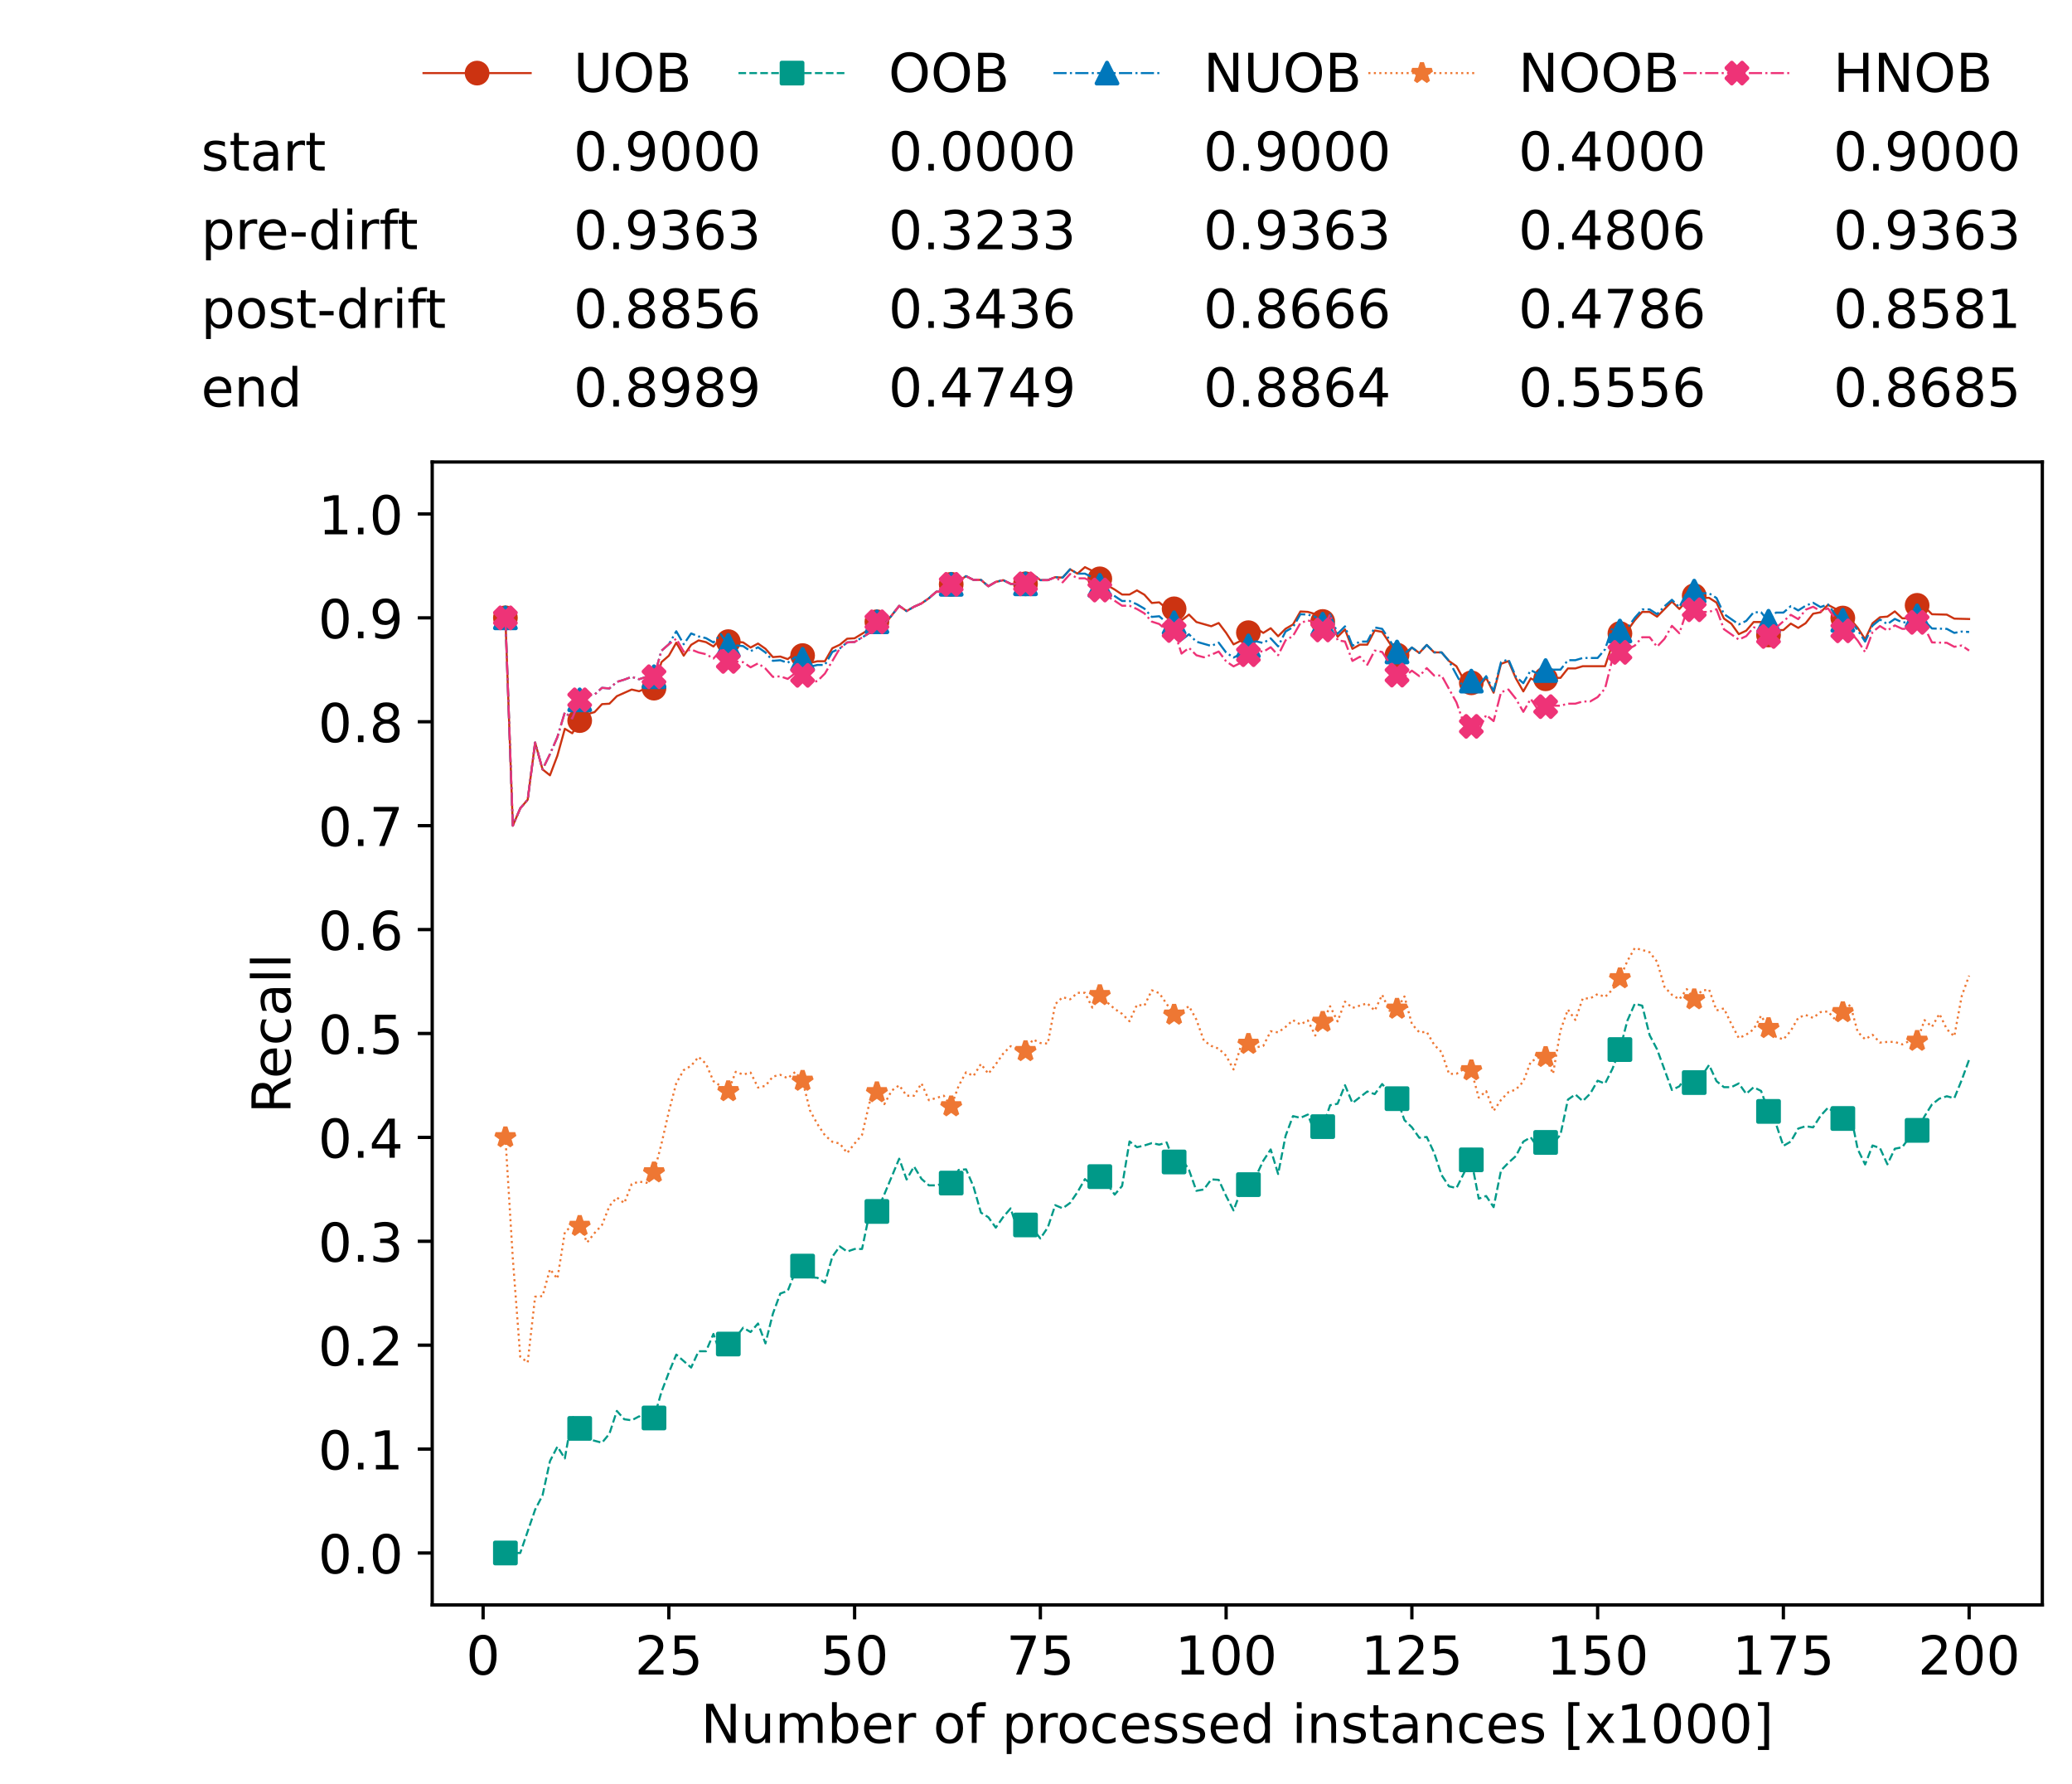 <?xml version="1.0" encoding="utf-8" standalone="no"?>
<!DOCTYPE svg PUBLIC "-//W3C//DTD SVG 1.1//EN"
  "http://www.w3.org/Graphics/SVG/1.1/DTD/svg11.dtd">
<!-- Created with matplotlib (https://matplotlib.org/) -->
<svg height="432.615pt" version="1.1" viewBox="0 0 502.65 432.615" width="502.65pt" xmlns="http://www.w3.org/2000/svg" xmlns:xlink="http://www.w3.org/1999/xlink">
 <defs>
  <style type="text/css">*{stroke-linecap:butt;stroke-linejoin:round;}</style>
 </defs>
 <g id="figure_1">
  <g id="patch_1">
   <path d="M 0 432.615 
L 502.65 432.615 
L 502.65 0 
L 0 0 
z
" style="fill:#ffffff;"/>
  </g>
  <g id="axes_1">
   <g id="patch_2">
    <path d="M 104.85 389.252 
L 495.45 389.252 
L 495.45 112.052 
L 104.85 112.052 
z
" style="fill:#ffffff;"/>
   </g>
   <g id="matplotlib.axis_1">
    <g id="xtick_1">
     <g id="line2d_1">
      <defs>
       <path d="M 0 0 
L 0 3.5 
" id="m08495ad5af" style="stroke:#000000;stroke-width:0.8;"/>
      </defs>
      <g>
       <use style="stroke:#000000;stroke-width:0.8;" x="117.197" xlink:href="#m08495ad5af" y="389.252"/>
      </g>
     </g>
     <g id="text_1">
      <!-- 0 -->
      <g transform="translate(113.061 406.13)scale(0.13 -0.13)">
       <defs>
        <path d="M 31.781 66.406 
Q 24.172 66.406 20.328 58.906 
Q 16.5 51.422 16.5 36.375 
Q 16.5 21.391 20.328 13.891 
Q 24.172 6.391 31.781 6.391 
Q 39.453 6.391 43.281 13.891 
Q 47.125 21.391 47.125 36.375 
Q 47.125 51.422 43.281 58.906 
Q 39.453 66.406 31.781 66.406 
z
M 31.781 74.219 
Q 44.047 74.219 50.516 64.516 
Q 56.984 54.828 56.984 36.375 
Q 56.984 17.969 50.516 8.266 
Q 44.047 -1.422 31.781 -1.422 
Q 19.531 -1.422 13.062 8.266 
Q 6.594 17.969 6.594 36.375 
Q 6.594 54.828 13.062 64.516 
Q 19.531 74.219 31.781 74.219 
z
" id="DejaVuSans-48"/>
       </defs>
       <use xlink:href="#DejaVuSans-48"/>
      </g>
     </g>
    </g>
    <g id="xtick_2">
     <g id="line2d_2">
      <g>
       <use style="stroke:#000000;stroke-width:0.8;" x="162.259" xlink:href="#m08495ad5af" y="389.252"/>
      </g>
     </g>
     <g id="text_2">
      <!-- 25 -->
      <g transform="translate(153.988 406.13)scale(0.13 -0.13)">
       <defs>
        <path d="M 19.188 8.297 
L 53.609 8.297 
L 53.609 0 
L 7.328 0 
L 7.328 8.297 
Q 12.938 14.109 22.625 23.891 
Q 32.328 33.688 34.812 36.531 
Q 39.547 41.844 41.422 45.531 
Q 43.312 49.219 43.312 52.781 
Q 43.312 58.594 39.234 62.25 
Q 35.156 65.922 28.609 65.922 
Q 23.969 65.922 18.812 64.312 
Q 13.672 62.703 7.812 59.422 
L 7.812 69.391 
Q 13.766 71.781 18.938 73 
Q 24.125 74.219 28.422 74.219 
Q 39.75 74.219 46.484 68.547 
Q 53.219 62.891 53.219 53.422 
Q 53.219 48.922 51.531 44.891 
Q 49.859 40.875 45.406 35.406 
Q 44.188 33.984 37.641 27.219 
Q 31.109 20.453 19.188 8.297 
z
" id="DejaVuSans-50"/>
        <path d="M 10.797 72.906 
L 49.516 72.906 
L 49.516 64.594 
L 19.828 64.594 
L 19.828 46.734 
Q 21.969 47.469 24.109 47.828 
Q 26.266 48.188 28.422 48.188 
Q 40.625 48.188 47.75 41.5 
Q 54.891 34.812 54.891 23.391 
Q 54.891 11.625 47.562 5.094 
Q 40.234 -1.422 26.906 -1.422 
Q 22.312 -1.422 17.547 -0.641 
Q 12.797 0.141 7.719 1.703 
L 7.719 11.625 
Q 12.109 9.234 16.797 8.062 
Q 21.484 6.891 26.703 6.891 
Q 35.156 6.891 40.078 11.328 
Q 45.016 15.766 45.016 23.391 
Q 45.016 31 40.078 35.438 
Q 35.156 39.891 26.703 39.891 
Q 22.75 39.891 18.812 39.016 
Q 14.891 38.141 10.797 36.281 
z
" id="DejaVuSans-53"/>
       </defs>
       <use xlink:href="#DejaVuSans-50"/>
       <use x="63.623" xlink:href="#DejaVuSans-53"/>
      </g>
     </g>
    </g>
    <g id="xtick_3">
     <g id="line2d_3">
      <g>
       <use style="stroke:#000000;stroke-width:0.8;" x="207.322" xlink:href="#m08495ad5af" y="389.252"/>
      </g>
     </g>
     <g id="text_3">
      <!-- 50 -->
      <g transform="translate(199.05 406.13)scale(0.13 -0.13)">
       <use xlink:href="#DejaVuSans-53"/>
       <use x="63.623" xlink:href="#DejaVuSans-48"/>
      </g>
     </g>
    </g>
    <g id="xtick_4">
     <g id="line2d_4">
      <g>
       <use style="stroke:#000000;stroke-width:0.8;" x="252.384" xlink:href="#m08495ad5af" y="389.252"/>
      </g>
     </g>
     <g id="text_4">
      <!-- 75 -->
      <g transform="translate(244.113 406.13)scale(0.13 -0.13)">
       <defs>
        <path d="M 8.203 72.906 
L 55.078 72.906 
L 55.078 68.703 
L 28.609 0 
L 18.312 0 
L 43.219 64.594 
L 8.203 64.594 
z
" id="DejaVuSans-55"/>
       </defs>
       <use xlink:href="#DejaVuSans-55"/>
       <use x="63.623" xlink:href="#DejaVuSans-53"/>
      </g>
     </g>
    </g>
    <g id="xtick_5">
     <g id="line2d_5">
      <g>
       <use style="stroke:#000000;stroke-width:0.8;" x="297.446" xlink:href="#m08495ad5af" y="389.252"/>
      </g>
     </g>
     <g id="text_5">
      <!-- 100 -->
      <g transform="translate(285.039 406.13)scale(0.13 -0.13)">
       <defs>
        <path d="M 12.406 8.297 
L 28.516 8.297 
L 28.516 63.922 
L 10.984 60.406 
L 10.984 69.391 
L 28.422 72.906 
L 38.281 72.906 
L 38.281 8.297 
L 54.391 8.297 
L 54.391 0 
L 12.406 0 
z
" id="DejaVuSans-49"/>
       </defs>
       <use xlink:href="#DejaVuSans-49"/>
       <use x="63.623" xlink:href="#DejaVuSans-48"/>
       <use x="127.246" xlink:href="#DejaVuSans-48"/>
      </g>
     </g>
    </g>
    <g id="xtick_6">
     <g id="line2d_6">
      <g>
       <use style="stroke:#000000;stroke-width:0.8;" x="342.509" xlink:href="#m08495ad5af" y="389.252"/>
      </g>
     </g>
     <g id="text_6">
      <!-- 125 -->
      <g transform="translate(330.102 406.13)scale(0.13 -0.13)">
       <use xlink:href="#DejaVuSans-49"/>
       <use x="63.623" xlink:href="#DejaVuSans-50"/>
       <use x="127.246" xlink:href="#DejaVuSans-53"/>
      </g>
     </g>
    </g>
    <g id="xtick_7">
     <g id="line2d_7">
      <g>
       <use style="stroke:#000000;stroke-width:0.8;" x="387.571" xlink:href="#m08495ad5af" y="389.252"/>
      </g>
     </g>
     <g id="text_7">
      <!-- 150 -->
      <g transform="translate(375.164 406.13)scale(0.13 -0.13)">
       <use xlink:href="#DejaVuSans-49"/>
       <use x="63.623" xlink:href="#DejaVuSans-53"/>
       <use x="127.246" xlink:href="#DejaVuSans-48"/>
      </g>
     </g>
    </g>
    <g id="xtick_8">
     <g id="line2d_8">
      <g>
       <use style="stroke:#000000;stroke-width:0.8;" x="432.633" xlink:href="#m08495ad5af" y="389.252"/>
      </g>
     </g>
     <g id="text_8">
      <!-- 175 -->
      <g transform="translate(420.226 406.13)scale(0.13 -0.13)">
       <use xlink:href="#DejaVuSans-49"/>
       <use x="63.623" xlink:href="#DejaVuSans-55"/>
       <use x="127.246" xlink:href="#DejaVuSans-53"/>
      </g>
     </g>
    </g>
    <g id="xtick_9">
     <g id="line2d_9">
      <g>
       <use style="stroke:#000000;stroke-width:0.8;" x="477.695" xlink:href="#m08495ad5af" y="389.252"/>
      </g>
     </g>
     <g id="text_9">
      <!-- 200 -->
      <g transform="translate(465.289 406.13)scale(0.13 -0.13)">
       <use xlink:href="#DejaVuSans-50"/>
       <use x="63.623" xlink:href="#DejaVuSans-48"/>
       <use x="127.246" xlink:href="#DejaVuSans-48"/>
      </g>
     </g>
    </g>
    <g id="text_10">
     <!-- Number of processed instances [x1000] -->
     <g transform="translate(170.025 422.711)scale(0.13 -0.13)">
      <defs>
       <path d="M 9.812 72.906 
L 23.094 72.906 
L 55.422 11.922 
L 55.422 72.906 
L 64.984 72.906 
L 64.984 0 
L 51.703 0 
L 19.391 60.984 
L 19.391 0 
L 9.812 0 
z
" id="DejaVuSans-78"/>
       <path d="M 8.5 21.578 
L 8.5 54.688 
L 17.484 54.688 
L 17.484 21.922 
Q 17.484 14.156 20.5 10.266 
Q 23.531 6.391 29.594 6.391 
Q 36.859 6.391 41.078 11.031 
Q 45.312 15.672 45.312 23.688 
L 45.312 54.688 
L 54.297 54.688 
L 54.297 0 
L 45.312 0 
L 45.312 8.406 
Q 42.047 3.422 37.719 1 
Q 33.406 -1.422 27.688 -1.422 
Q 18.266 -1.422 13.375 4.438 
Q 8.5 10.297 8.5 21.578 
z
M 31.109 56 
z
" id="DejaVuSans-117"/>
       <path d="M 52 44.188 
Q 55.375 50.25 60.062 53.125 
Q 64.75 56 71.094 56 
Q 79.641 56 84.281 50.016 
Q 88.922 44.047 88.922 33.016 
L 88.922 0 
L 79.891 0 
L 79.891 32.719 
Q 79.891 40.578 77.094 44.375 
Q 74.312 48.188 68.609 48.188 
Q 61.625 48.188 57.562 43.547 
Q 53.516 38.922 53.516 30.906 
L 53.516 0 
L 44.484 0 
L 44.484 32.719 
Q 44.484 40.625 41.703 44.406 
Q 38.922 48.188 33.109 48.188 
Q 26.219 48.188 22.156 43.531 
Q 18.109 38.875 18.109 30.906 
L 18.109 0 
L 9.078 0 
L 9.078 54.688 
L 18.109 54.688 
L 18.109 46.188 
Q 21.188 51.219 25.484 53.609 
Q 29.781 56 35.688 56 
Q 41.656 56 45.828 52.969 
Q 50 49.953 52 44.188 
z
" id="DejaVuSans-109"/>
       <path d="M 48.688 27.297 
Q 48.688 37.203 44.609 42.844 
Q 40.531 48.484 33.406 48.484 
Q 26.266 48.484 22.188 42.844 
Q 18.109 37.203 18.109 27.297 
Q 18.109 17.391 22.188 11.75 
Q 26.266 6.109 33.406 6.109 
Q 40.531 6.109 44.609 11.75 
Q 48.688 17.391 48.688 27.297 
z
M 18.109 46.391 
Q 20.953 51.266 25.266 53.625 
Q 29.594 56 35.594 56 
Q 45.562 56 51.781 48.094 
Q 58.016 40.188 58.016 27.297 
Q 58.016 14.406 51.781 6.484 
Q 45.562 -1.422 35.594 -1.422 
Q 29.594 -1.422 25.266 0.953 
Q 20.953 3.328 18.109 8.203 
L 18.109 0 
L 9.078 0 
L 9.078 75.984 
L 18.109 75.984 
z
" id="DejaVuSans-98"/>
       <path d="M 56.203 29.594 
L 56.203 25.203 
L 14.891 25.203 
Q 15.484 15.922 20.484 11.062 
Q 25.484 6.203 34.422 6.203 
Q 39.594 6.203 44.453 7.469 
Q 49.312 8.734 54.109 11.281 
L 54.109 2.781 
Q 49.266 0.734 44.188 -0.344 
Q 39.109 -1.422 33.891 -1.422 
Q 20.797 -1.422 13.156 6.188 
Q 5.516 13.812 5.516 26.812 
Q 5.516 40.234 12.766 48.109 
Q 20.016 56 32.328 56 
Q 43.359 56 49.781 48.891 
Q 56.203 41.797 56.203 29.594 
z
M 47.219 32.234 
Q 47.125 39.594 43.094 43.984 
Q 39.062 48.391 32.422 48.391 
Q 24.906 48.391 20.391 44.141 
Q 15.875 39.891 15.188 32.172 
z
" id="DejaVuSans-101"/>
       <path d="M 41.109 46.297 
Q 39.594 47.172 37.812 47.578 
Q 36.031 48 33.891 48 
Q 26.266 48 22.188 43.047 
Q 18.109 38.094 18.109 28.812 
L 18.109 0 
L 9.078 0 
L 9.078 54.688 
L 18.109 54.688 
L 18.109 46.188 
Q 20.953 51.172 25.484 53.578 
Q 30.031 56 36.531 56 
Q 37.453 56 38.578 55.875 
Q 39.703 55.766 41.062 55.516 
z
" id="DejaVuSans-114"/>
       <path id="DejaVuSans-32"/>
       <path d="M 30.609 48.391 
Q 23.391 48.391 19.188 42.75 
Q 14.984 37.109 14.984 27.297 
Q 14.984 17.484 19.156 11.844 
Q 23.344 6.203 30.609 6.203 
Q 37.797 6.203 41.984 11.859 
Q 46.188 17.531 46.188 27.297 
Q 46.188 37.016 41.984 42.703 
Q 37.797 48.391 30.609 48.391 
z
M 30.609 56 
Q 42.328 56 49.016 48.375 
Q 55.719 40.766 55.719 27.297 
Q 55.719 13.875 49.016 6.219 
Q 42.328 -1.422 30.609 -1.422 
Q 18.844 -1.422 12.172 6.219 
Q 5.516 13.875 5.516 27.297 
Q 5.516 40.766 12.172 48.375 
Q 18.844 56 30.609 56 
z
" id="DejaVuSans-111"/>
       <path d="M 37.109 75.984 
L 37.109 68.5 
L 28.516 68.5 
Q 23.688 68.5 21.797 66.547 
Q 19.922 64.594 19.922 59.516 
L 19.922 54.688 
L 34.719 54.688 
L 34.719 47.703 
L 19.922 47.703 
L 19.922 0 
L 10.891 0 
L 10.891 47.703 
L 2.297 47.703 
L 2.297 54.688 
L 10.891 54.688 
L 10.891 58.5 
Q 10.891 67.625 15.141 71.797 
Q 19.391 75.984 28.609 75.984 
z
" id="DejaVuSans-102"/>
       <path d="M 18.109 8.203 
L 18.109 -20.797 
L 9.078 -20.797 
L 9.078 54.688 
L 18.109 54.688 
L 18.109 46.391 
Q 20.953 51.266 25.266 53.625 
Q 29.594 56 35.594 56 
Q 45.562 56 51.781 48.094 
Q 58.016 40.188 58.016 27.297 
Q 58.016 14.406 51.781 6.484 
Q 45.562 -1.422 35.594 -1.422 
Q 29.594 -1.422 25.266 0.953 
Q 20.953 3.328 18.109 8.203 
z
M 48.688 27.297 
Q 48.688 37.203 44.609 42.844 
Q 40.531 48.484 33.406 48.484 
Q 26.266 48.484 22.188 42.844 
Q 18.109 37.203 18.109 27.297 
Q 18.109 17.391 22.188 11.75 
Q 26.266 6.109 33.406 6.109 
Q 40.531 6.109 44.609 11.75 
Q 48.688 17.391 48.688 27.297 
z
" id="DejaVuSans-112"/>
       <path d="M 48.781 52.594 
L 48.781 44.188 
Q 44.969 46.297 41.141 47.344 
Q 37.312 48.391 33.406 48.391 
Q 24.656 48.391 19.812 42.844 
Q 14.984 37.312 14.984 27.297 
Q 14.984 17.281 19.812 11.734 
Q 24.656 6.203 33.406 6.203 
Q 37.312 6.203 41.141 7.25 
Q 44.969 8.297 48.781 10.406 
L 48.781 2.094 
Q 45.016 0.344 40.984 -0.531 
Q 36.969 -1.422 32.422 -1.422 
Q 20.062 -1.422 12.781 6.344 
Q 5.516 14.109 5.516 27.297 
Q 5.516 40.672 12.859 48.328 
Q 20.219 56 33.016 56 
Q 37.156 56 41.109 55.141 
Q 45.062 54.297 48.781 52.594 
z
" id="DejaVuSans-99"/>
       <path d="M 44.281 53.078 
L 44.281 44.578 
Q 40.484 46.531 36.375 47.5 
Q 32.281 48.484 27.875 48.484 
Q 21.188 48.484 17.844 46.438 
Q 14.5 44.391 14.5 40.281 
Q 14.5 37.156 16.891 35.375 
Q 19.281 33.594 26.516 31.984 
L 29.594 31.297 
Q 39.156 29.25 43.188 25.516 
Q 47.219 21.781 47.219 15.094 
Q 47.219 7.469 41.188 3.016 
Q 35.156 -1.422 24.609 -1.422 
Q 20.219 -1.422 15.453 -0.562 
Q 10.688 0.297 5.422 2 
L 5.422 11.281 
Q 10.406 8.688 15.234 7.391 
Q 20.062 6.109 24.812 6.109 
Q 31.156 6.109 34.562 8.281 
Q 37.984 10.453 37.984 14.406 
Q 37.984 18.062 35.516 20.016 
Q 33.062 21.969 24.703 23.781 
L 21.578 24.516 
Q 13.234 26.266 9.516 29.906 
Q 5.812 33.547 5.812 39.891 
Q 5.812 47.609 11.281 51.797 
Q 16.75 56 26.812 56 
Q 31.781 56 36.172 55.266 
Q 40.578 54.547 44.281 53.078 
z
" id="DejaVuSans-115"/>
       <path d="M 45.406 46.391 
L 45.406 75.984 
L 54.391 75.984 
L 54.391 0 
L 45.406 0 
L 45.406 8.203 
Q 42.578 3.328 38.25 0.953 
Q 33.938 -1.422 27.875 -1.422 
Q 17.969 -1.422 11.734 6.484 
Q 5.516 14.406 5.516 27.297 
Q 5.516 40.188 11.734 48.094 
Q 17.969 56 27.875 56 
Q 33.938 56 38.25 53.625 
Q 42.578 51.266 45.406 46.391 
z
M 14.797 27.297 
Q 14.797 17.391 18.875 11.75 
Q 22.953 6.109 30.078 6.109 
Q 37.203 6.109 41.297 11.75 
Q 45.406 17.391 45.406 27.297 
Q 45.406 37.203 41.297 42.844 
Q 37.203 48.484 30.078 48.484 
Q 22.953 48.484 18.875 42.844 
Q 14.797 37.203 14.797 27.297 
z
" id="DejaVuSans-100"/>
       <path d="M 9.422 54.688 
L 18.406 54.688 
L 18.406 0 
L 9.422 0 
z
M 9.422 75.984 
L 18.406 75.984 
L 18.406 64.594 
L 9.422 64.594 
z
" id="DejaVuSans-105"/>
       <path d="M 54.891 33.016 
L 54.891 0 
L 45.906 0 
L 45.906 32.719 
Q 45.906 40.484 42.875 44.328 
Q 39.844 48.188 33.797 48.188 
Q 26.516 48.188 22.312 43.547 
Q 18.109 38.922 18.109 30.906 
L 18.109 0 
L 9.078 0 
L 9.078 54.688 
L 18.109 54.688 
L 18.109 46.188 
Q 21.344 51.125 25.703 53.562 
Q 30.078 56 35.797 56 
Q 45.219 56 50.047 50.172 
Q 54.891 44.344 54.891 33.016 
z
" id="DejaVuSans-110"/>
       <path d="M 18.312 70.219 
L 18.312 54.688 
L 36.812 54.688 
L 36.812 47.703 
L 18.312 47.703 
L 18.312 18.016 
Q 18.312 11.328 20.141 9.422 
Q 21.969 7.516 27.594 7.516 
L 36.812 7.516 
L 36.812 0 
L 27.594 0 
Q 17.188 0 13.234 3.875 
Q 9.281 7.766 9.281 18.016 
L 9.281 47.703 
L 2.688 47.703 
L 2.688 54.688 
L 9.281 54.688 
L 9.281 70.219 
z
" id="DejaVuSans-116"/>
       <path d="M 34.281 27.484 
Q 23.391 27.484 19.188 25 
Q 14.984 22.516 14.984 16.5 
Q 14.984 11.719 18.141 8.906 
Q 21.297 6.109 26.703 6.109 
Q 34.188 6.109 38.703 11.406 
Q 43.219 16.703 43.219 25.484 
L 43.219 27.484 
z
M 52.203 31.203 
L 52.203 0 
L 43.219 0 
L 43.219 8.297 
Q 40.141 3.328 35.547 0.953 
Q 30.953 -1.422 24.312 -1.422 
Q 15.922 -1.422 10.953 3.297 
Q 6 8.016 6 15.922 
Q 6 25.141 12.172 29.828 
Q 18.359 34.516 30.609 34.516 
L 43.219 34.516 
L 43.219 35.406 
Q 43.219 41.609 39.141 45 
Q 35.062 48.391 27.688 48.391 
Q 23 48.391 18.547 47.266 
Q 14.109 46.141 10.016 43.891 
L 10.016 52.203 
Q 14.938 54.109 19.578 55.047 
Q 24.219 56 28.609 56 
Q 40.484 56 46.344 49.844 
Q 52.203 43.703 52.203 31.203 
z
" id="DejaVuSans-97"/>
       <path d="M 8.594 75.984 
L 29.297 75.984 
L 29.297 69 
L 17.578 69 
L 17.578 -6.203 
L 29.297 -6.203 
L 29.297 -13.188 
L 8.594 -13.188 
z
" id="DejaVuSans-91"/>
       <path d="M 54.891 54.688 
L 35.109 28.078 
L 55.906 0 
L 45.312 0 
L 29.391 21.484 
L 13.484 0 
L 2.875 0 
L 24.125 28.609 
L 4.688 54.688 
L 15.281 54.688 
L 29.781 35.203 
L 44.281 54.688 
z
" id="DejaVuSans-120"/>
       <path d="M 30.422 75.984 
L 30.422 -13.188 
L 9.719 -13.188 
L 9.719 -6.203 
L 21.391 -6.203 
L 21.391 69 
L 9.719 69 
L 9.719 75.984 
z
" id="DejaVuSans-93"/>
      </defs>
      <use xlink:href="#DejaVuSans-78"/>
      <use x="74.805" xlink:href="#DejaVuSans-117"/>
      <use x="138.184" xlink:href="#DejaVuSans-109"/>
      <use x="235.596" xlink:href="#DejaVuSans-98"/>
      <use x="299.072" xlink:href="#DejaVuSans-101"/>
      <use x="360.596" xlink:href="#DejaVuSans-114"/>
      <use x="401.709" xlink:href="#DejaVuSans-32"/>
      <use x="433.496" xlink:href="#DejaVuSans-111"/>
      <use x="494.678" xlink:href="#DejaVuSans-102"/>
      <use x="529.883" xlink:href="#DejaVuSans-32"/>
      <use x="561.67" xlink:href="#DejaVuSans-112"/>
      <use x="625.146" xlink:href="#DejaVuSans-114"/>
      <use x="664.01" xlink:href="#DejaVuSans-111"/>
      <use x="725.191" xlink:href="#DejaVuSans-99"/>
      <use x="780.172" xlink:href="#DejaVuSans-101"/>
      <use x="841.695" xlink:href="#DejaVuSans-115"/>
      <use x="893.795" xlink:href="#DejaVuSans-115"/>
      <use x="945.895" xlink:href="#DejaVuSans-101"/>
      <use x="1007.418" xlink:href="#DejaVuSans-100"/>
      <use x="1070.895" xlink:href="#DejaVuSans-32"/>
      <use x="1102.682" xlink:href="#DejaVuSans-105"/>
      <use x="1130.465" xlink:href="#DejaVuSans-110"/>
      <use x="1193.844" xlink:href="#DejaVuSans-115"/>
      <use x="1245.943" xlink:href="#DejaVuSans-116"/>
      <use x="1285.152" xlink:href="#DejaVuSans-97"/>
      <use x="1346.432" xlink:href="#DejaVuSans-110"/>
      <use x="1409.811" xlink:href="#DejaVuSans-99"/>
      <use x="1464.791" xlink:href="#DejaVuSans-101"/>
      <use x="1526.314" xlink:href="#DejaVuSans-115"/>
      <use x="1578.414" xlink:href="#DejaVuSans-32"/>
      <use x="1610.201" xlink:href="#DejaVuSans-91"/>
      <use x="1649.215" xlink:href="#DejaVuSans-120"/>
      <use x="1708.395" xlink:href="#DejaVuSans-49"/>
      <use x="1772.018" xlink:href="#DejaVuSans-48"/>
      <use x="1835.641" xlink:href="#DejaVuSans-48"/>
      <use x="1899.264" xlink:href="#DejaVuSans-48"/>
      <use x="1962.887" xlink:href="#DejaVuSans-93"/>
     </g>
    </g>
   </g>
   <g id="matplotlib.axis_2">
    <g id="ytick_1">
     <g id="line2d_10">
      <defs>
       <path d="M 0 0 
L -3.5 0 
" id="mac4c94419c" style="stroke:#000000;stroke-width:0.8;"/>
      </defs>
      <g>
       <use style="stroke:#000000;stroke-width:0.8;" x="104.85" xlink:href="#mac4c94419c" y="376.652"/>
      </g>
     </g>
     <g id="text_11">
      <!-- 0.0 -->
      <g transform="translate(77.176 381.591)scale(0.13 -0.13)">
       <defs>
        <path d="M 10.688 12.406 
L 21 12.406 
L 21 0 
L 10.688 0 
z
" id="DejaVuSans-46"/>
       </defs>
       <use xlink:href="#DejaVuSans-48"/>
       <use x="63.623" xlink:href="#DejaVuSans-46"/>
       <use x="95.41" xlink:href="#DejaVuSans-48"/>
      </g>
     </g>
    </g>
    <g id="ytick_2">
     <g id="line2d_11">
      <g>
       <use style="stroke:#000000;stroke-width:0.8;" x="104.85" xlink:href="#mac4c94419c" y="351.452"/>
      </g>
     </g>
     <g id="text_12">
      <!-- 0.1 -->
      <g transform="translate(77.176 356.391)scale(0.13 -0.13)">
       <use xlink:href="#DejaVuSans-48"/>
       <use x="63.623" xlink:href="#DejaVuSans-46"/>
       <use x="95.41" xlink:href="#DejaVuSans-49"/>
      </g>
     </g>
    </g>
    <g id="ytick_3">
     <g id="line2d_12">
      <g>
       <use style="stroke:#000000;stroke-width:0.8;" x="104.85" xlink:href="#mac4c94419c" y="326.252"/>
      </g>
     </g>
     <g id="text_13">
      <!-- 0.2 -->
      <g transform="translate(77.176 331.191)scale(0.13 -0.13)">
       <use xlink:href="#DejaVuSans-48"/>
       <use x="63.623" xlink:href="#DejaVuSans-46"/>
       <use x="95.41" xlink:href="#DejaVuSans-50"/>
      </g>
     </g>
    </g>
    <g id="ytick_4">
     <g id="line2d_13">
      <g>
       <use style="stroke:#000000;stroke-width:0.8;" x="104.85" xlink:href="#mac4c94419c" y="301.052"/>
      </g>
     </g>
     <g id="text_14">
      <!-- 0.3 -->
      <g transform="translate(77.176 305.991)scale(0.13 -0.13)">
       <defs>
        <path d="M 40.578 39.312 
Q 47.656 37.797 51.625 33 
Q 55.609 28.219 55.609 21.188 
Q 55.609 10.406 48.188 4.484 
Q 40.766 -1.422 27.094 -1.422 
Q 22.516 -1.422 17.656 -0.516 
Q 12.797 0.391 7.625 2.203 
L 7.625 11.719 
Q 11.719 9.328 16.594 8.109 
Q 21.484 6.891 26.812 6.891 
Q 36.078 6.891 40.938 10.547 
Q 45.797 14.203 45.797 21.188 
Q 45.797 27.641 41.281 31.266 
Q 36.766 34.906 28.719 34.906 
L 20.219 34.906 
L 20.219 43.016 
L 29.109 43.016 
Q 36.375 43.016 40.234 45.922 
Q 44.094 48.828 44.094 54.297 
Q 44.094 59.906 40.109 62.906 
Q 36.141 65.922 28.719 65.922 
Q 24.656 65.922 20.016 65.031 
Q 15.375 64.156 9.812 62.312 
L 9.812 71.094 
Q 15.438 72.656 20.344 73.438 
Q 25.25 74.219 29.594 74.219 
Q 40.828 74.219 47.359 69.109 
Q 53.906 64.016 53.906 55.328 
Q 53.906 49.266 50.438 45.094 
Q 46.969 40.922 40.578 39.312 
z
" id="DejaVuSans-51"/>
       </defs>
       <use xlink:href="#DejaVuSans-48"/>
       <use x="63.623" xlink:href="#DejaVuSans-46"/>
       <use x="95.41" xlink:href="#DejaVuSans-51"/>
      </g>
     </g>
    </g>
    <g id="ytick_5">
     <g id="line2d_14">
      <g>
       <use style="stroke:#000000;stroke-width:0.8;" x="104.85" xlink:href="#mac4c94419c" y="275.852"/>
      </g>
     </g>
     <g id="text_15">
      <!-- 0.4 -->
      <g transform="translate(77.176 280.791)scale(0.13 -0.13)">
       <defs>
        <path d="M 37.797 64.312 
L 12.891 25.391 
L 37.797 25.391 
z
M 35.203 72.906 
L 47.609 72.906 
L 47.609 25.391 
L 58.016 25.391 
L 58.016 17.188 
L 47.609 17.188 
L 47.609 0 
L 37.797 0 
L 37.797 17.188 
L 4.891 17.188 
L 4.891 26.703 
z
" id="DejaVuSans-52"/>
       </defs>
       <use xlink:href="#DejaVuSans-48"/>
       <use x="63.623" xlink:href="#DejaVuSans-46"/>
       <use x="95.41" xlink:href="#DejaVuSans-52"/>
      </g>
     </g>
    </g>
    <g id="ytick_6">
     <g id="line2d_15">
      <g>
       <use style="stroke:#000000;stroke-width:0.8;" x="104.85" xlink:href="#mac4c94419c" y="250.652"/>
      </g>
     </g>
     <g id="text_16">
      <!-- 0.5 -->
      <g transform="translate(77.176 255.591)scale(0.13 -0.13)">
       <use xlink:href="#DejaVuSans-48"/>
       <use x="63.623" xlink:href="#DejaVuSans-46"/>
       <use x="95.41" xlink:href="#DejaVuSans-53"/>
      </g>
     </g>
    </g>
    <g id="ytick_7">
     <g id="line2d_16">
      <g>
       <use style="stroke:#000000;stroke-width:0.8;" x="104.85" xlink:href="#mac4c94419c" y="225.452"/>
      </g>
     </g>
     <g id="text_17">
      <!-- 0.6 -->
      <g transform="translate(77.176 230.391)scale(0.13 -0.13)">
       <defs>
        <path d="M 33.016 40.375 
Q 26.375 40.375 22.484 35.828 
Q 18.609 31.297 18.609 23.391 
Q 18.609 15.531 22.484 10.953 
Q 26.375 6.391 33.016 6.391 
Q 39.656 6.391 43.531 10.953 
Q 47.406 15.531 47.406 23.391 
Q 47.406 31.297 43.531 35.828 
Q 39.656 40.375 33.016 40.375 
z
M 52.594 71.297 
L 52.594 62.312 
Q 48.875 64.062 45.094 64.984 
Q 41.312 65.922 37.594 65.922 
Q 27.828 65.922 22.672 59.328 
Q 17.531 52.734 16.797 39.406 
Q 19.672 43.656 24.016 45.922 
Q 28.375 48.188 33.594 48.188 
Q 44.578 48.188 50.953 41.516 
Q 57.328 34.859 57.328 23.391 
Q 57.328 12.156 50.688 5.359 
Q 44.047 -1.422 33.016 -1.422 
Q 20.359 -1.422 13.672 8.266 
Q 6.984 17.969 6.984 36.375 
Q 6.984 53.656 15.188 63.938 
Q 23.391 74.219 37.203 74.219 
Q 40.922 74.219 44.703 73.484 
Q 48.484 72.75 52.594 71.297 
z
" id="DejaVuSans-54"/>
       </defs>
       <use xlink:href="#DejaVuSans-48"/>
       <use x="63.623" xlink:href="#DejaVuSans-46"/>
       <use x="95.41" xlink:href="#DejaVuSans-54"/>
      </g>
     </g>
    </g>
    <g id="ytick_8">
     <g id="line2d_17">
      <g>
       <use style="stroke:#000000;stroke-width:0.8;" x="104.85" xlink:href="#mac4c94419c" y="200.252"/>
      </g>
     </g>
     <g id="text_18">
      <!-- 0.7 -->
      <g transform="translate(77.176 205.191)scale(0.13 -0.13)">
       <use xlink:href="#DejaVuSans-48"/>
       <use x="63.623" xlink:href="#DejaVuSans-46"/>
       <use x="95.41" xlink:href="#DejaVuSans-55"/>
      </g>
     </g>
    </g>
    <g id="ytick_9">
     <g id="line2d_18">
      <g>
       <use style="stroke:#000000;stroke-width:0.8;" x="104.85" xlink:href="#mac4c94419c" y="175.052"/>
      </g>
     </g>
     <g id="text_19">
      <!-- 0.8 -->
      <g transform="translate(77.176 179.991)scale(0.13 -0.13)">
       <defs>
        <path d="M 31.781 34.625 
Q 24.75 34.625 20.719 30.859 
Q 16.703 27.094 16.703 20.516 
Q 16.703 13.922 20.719 10.156 
Q 24.75 6.391 31.781 6.391 
Q 38.812 6.391 42.859 10.172 
Q 46.922 13.969 46.922 20.516 
Q 46.922 27.094 42.891 30.859 
Q 38.875 34.625 31.781 34.625 
z
M 21.922 38.812 
Q 15.578 40.375 12.031 44.719 
Q 8.5 49.078 8.5 55.328 
Q 8.5 64.062 14.719 69.141 
Q 20.953 74.219 31.781 74.219 
Q 42.672 74.219 48.875 69.141 
Q 55.078 64.062 55.078 55.328 
Q 55.078 49.078 51.531 44.719 
Q 48 40.375 41.703 38.812 
Q 48.828 37.156 52.797 32.312 
Q 56.781 27.484 56.781 20.516 
Q 56.781 9.906 50.312 4.234 
Q 43.844 -1.422 31.781 -1.422 
Q 19.734 -1.422 13.25 4.234 
Q 6.781 9.906 6.781 20.516 
Q 6.781 27.484 10.781 32.312 
Q 14.797 37.156 21.922 38.812 
z
M 18.312 54.391 
Q 18.312 48.734 21.844 45.562 
Q 25.391 42.391 31.781 42.391 
Q 38.141 42.391 41.719 45.562 
Q 45.312 48.734 45.312 54.391 
Q 45.312 60.062 41.719 63.234 
Q 38.141 66.406 31.781 66.406 
Q 25.391 66.406 21.844 63.234 
Q 18.312 60.062 18.312 54.391 
z
" id="DejaVuSans-56"/>
       </defs>
       <use xlink:href="#DejaVuSans-48"/>
       <use x="63.623" xlink:href="#DejaVuSans-46"/>
       <use x="95.41" xlink:href="#DejaVuSans-56"/>
      </g>
     </g>
    </g>
    <g id="ytick_10">
     <g id="line2d_19">
      <g>
       <use style="stroke:#000000;stroke-width:0.8;" x="104.85" xlink:href="#mac4c94419c" y="149.852"/>
      </g>
     </g>
     <g id="text_20">
      <!-- 0.9 -->
      <g transform="translate(77.176 154.791)scale(0.13 -0.13)">
       <defs>
        <path d="M 10.984 1.516 
L 10.984 10.5 
Q 14.703 8.734 18.5 7.812 
Q 22.312 6.891 25.984 6.891 
Q 35.75 6.891 40.891 13.453 
Q 46.047 20.016 46.781 33.406 
Q 43.953 29.203 39.594 26.953 
Q 35.25 24.703 29.984 24.703 
Q 19.047 24.703 12.672 31.312 
Q 6.297 37.938 6.297 49.422 
Q 6.297 60.641 12.938 67.422 
Q 19.578 74.219 30.609 74.219 
Q 43.266 74.219 49.922 64.516 
Q 56.594 54.828 56.594 36.375 
Q 56.594 19.141 48.406 8.859 
Q 40.234 -1.422 26.422 -1.422 
Q 22.703 -1.422 18.891 -0.688 
Q 15.094 0.047 10.984 1.516 
z
M 30.609 32.422 
Q 37.25 32.422 41.125 36.953 
Q 45.016 41.5 45.016 49.422 
Q 45.016 57.281 41.125 61.844 
Q 37.25 66.406 30.609 66.406 
Q 23.969 66.406 20.094 61.844 
Q 16.219 57.281 16.219 49.422 
Q 16.219 41.5 20.094 36.953 
Q 23.969 32.422 30.609 32.422 
z
" id="DejaVuSans-57"/>
       </defs>
       <use xlink:href="#DejaVuSans-48"/>
       <use x="63.623" xlink:href="#DejaVuSans-46"/>
       <use x="95.41" xlink:href="#DejaVuSans-57"/>
      </g>
     </g>
    </g>
    <g id="ytick_11">
     <g id="line2d_20">
      <g>
       <use style="stroke:#000000;stroke-width:0.8;" x="104.85" xlink:href="#mac4c94419c" y="124.652"/>
      </g>
     </g>
     <g id="text_21">
      <!-- 1.0 -->
      <g transform="translate(77.176 129.591)scale(0.13 -0.13)">
       <use xlink:href="#DejaVuSans-49"/>
       <use x="63.623" xlink:href="#DejaVuSans-46"/>
       <use x="95.41" xlink:href="#DejaVuSans-48"/>
      </g>
     </g>
    </g>
    <g id="text_22">
     <!-- Recall -->
     <g transform="translate(70.472 270.044)rotate(-90)scale(0.13 -0.13)">
      <defs>
       <path d="M 44.391 34.188 
Q 47.562 33.109 50.562 29.594 
Q 53.562 26.078 56.594 19.922 
L 66.609 0 
L 56 0 
L 46.688 18.703 
Q 43.062 26.031 39.672 28.422 
Q 36.281 30.812 30.422 30.812 
L 19.672 30.812 
L 19.672 0 
L 9.812 0 
L 9.812 72.906 
L 32.078 72.906 
Q 44.578 72.906 50.734 67.672 
Q 56.891 62.453 56.891 51.906 
Q 56.891 45.016 53.688 40.469 
Q 50.484 35.938 44.391 34.188 
z
M 19.672 64.797 
L 19.672 38.922 
L 32.078 38.922 
Q 39.203 38.922 42.844 42.219 
Q 46.484 45.516 46.484 51.906 
Q 46.484 58.297 42.844 61.547 
Q 39.203 64.797 32.078 64.797 
z
" id="DejaVuSans-82"/>
       <path d="M 9.422 75.984 
L 18.406 75.984 
L 18.406 0 
L 9.422 0 
z
" id="DejaVuSans-108"/>
      </defs>
      <use xlink:href="#DejaVuSans-82"/>
      <use x="64.982" xlink:href="#DejaVuSans-101"/>
      <use x="126.506" xlink:href="#DejaVuSans-99"/>
      <use x="181.486" xlink:href="#DejaVuSans-97"/>
      <use x="242.766" xlink:href="#DejaVuSans-108"/>
      <use x="270.549" xlink:href="#DejaVuSans-108"/>
     </g>
    </g>
   </g>
   <g id="line2d_21"/>
   <g id="line2d_22"/>
   <g id="line2d_23"/>
   <g id="line2d_24"/>
   <g id="line2d_25"/>
   <g id="line2d_26">
    <path clip-path="url(#p55b6b3a977)" d="M 122.605 149.852 
L 124.407 200.252 
L 126.21 196.052 
L 128.012 193.952 
L 129.815 180.092 
L 131.617 186.602 
L 133.419 188.038 
L 135.222 183.264 
L 137.024 176.752 
L 138.827 177.842 
L 140.629 174.769 
L 142.432 173.217 
L 144.234 172.712 
L 146.037 170.779 
L 147.839 170.669 
L 149.642 168.843 
L 153.247 167.238 
L 155.049 167.649 
L 156.852 166.9 
L 158.654 166.9 
L 160.457 160.6 
L 162.259 159.025 
L 164.062 155.875 
L 165.864 159.025 
L 167.667 156.4 
L 169.469 155.32 
L 171.272 155.74 
L 173.074 156.79 
L 174.877 154.785 
L 176.679 155.616 
L 178.482 155.616 
L 180.284 155.807 
L 182.087 157.048 
L 183.889 156.084 
L 185.692 157.344 
L 187.494 159.369 
L 189.297 159.229 
L 191.099 159.859 
L 192.902 158.459 
L 194.704 158.999 
L 196.507 160.799 
L 198.309 160.37 
L 200.112 160.37 
L 201.914 157.22 
L 203.717 156.38 
L 205.519 154.91 
L 207.322 154.805 
L 210.927 152.609 
L 212.729 150.809 
L 214.532 151.525 
L 218.137 146.943 
L 219.939 148.203 
L 221.742 147.153 
L 223.544 146.353 
L 225.347 145.093 
L 227.149 143.518 
L 228.952 143.518 
L 230.754 141.718 
L 232.557 140.887 
L 234.359 139.742 
L 236.162 140.642 
L 237.964 140.642 
L 239.767 142.182 
L 241.569 141.132 
L 243.372 140.702 
L 245.174 141.602 
L 248.779 141.602 
L 250.581 139.311 
L 252.384 140.711 
L 254.186 140.711 
L 255.989 139.991 
L 257.791 140.087 
L 259.594 138.074 
L 261.396 139.124 
L 263.199 137.549 
L 265.001 138.449 
L 266.804 140.388 
L 268.606 141.939 
L 270.409 142.989 
L 272.211 144.189 
L 274.014 144.189 
L 275.816 143.189 
L 277.619 144.239 
L 279.421 146.243 
L 281.224 146.084 
L 283.026 147.659 
L 284.829 147.659 
L 286.631 150.459 
L 288.434 149.059 
L 290.236 150.859 
L 293.841 151.885 
L 295.644 151.097 
L 297.446 153.484 
L 299.249 156.284 
L 301.051 155.384 
L 302.854 153.445 
L 304.656 152.325 
L 306.459 153.499 
L 308.261 152.368 
L 310.064 154.306 
L 311.866 152.506 
L 313.669 151.456 
L 315.471 148.306 
L 317.274 148.405 
L 319.076 148.93 
L 320.879 150.73 
L 322.681 149.73 
L 324.484 154.455 
L 326.286 152.655 
L 328.089 157.364 
L 329.891 156.348 
L 331.694 156.348 
L 333.496 152.911 
L 335.299 153.261 
L 337.101 155.961 
L 338.904 158.869 
L 340.706 159.269 
L 342.509 157.045 
L 344.311 158.367 
L 346.114 156.429 
L 347.916 158.229 
L 349.719 158.229 
L 351.521 160.329 
L 353.324 161.589 
L 355.126 164.889 
L 356.928 165.609 
L 358.731 166.609 
L 360.533 164.404 
L 362.336 168.004 
L 364.138 161.004 
L 365.941 160.34 
L 367.743 164.54 
L 369.546 167.69 
L 371.348 164.54 
L 373.151 165.44 
L 374.953 164.633 
L 376.756 164.408 
L 378.558 164.408 
L 380.361 162.117 
L 382.163 162.117 
L 383.966 161.577 
L 389.373 161.577 
L 391.176 156.177 
L 392.978 153.657 
L 394.781 152.957 
L 396.583 150.437 
L 398.386 148.412 
L 400.188 148.412 
L 401.991 149.557 
L 405.596 145.898 
L 407.398 147.698 
L 409.201 145.673 
L 411.003 144.473 
L 412.806 144.998 
L 414.608 144.998 
L 416.411 146.144 
L 418.213 150.021 
L 420.016 151.281 
L 421.818 153.801 
L 423.621 152.961 
L 425.423 150.861 
L 427.226 150.861 
L 429.028 154.011 
L 430.831 152.811 
L 432.633 152.811 
L 434.436 151.236 
L 436.238 152.286 
L 438.041 151.14 
L 439.843 148.849 
L 441.646 148.499 
L 443.448 146.699 
L 445.251 147.644 
L 447.053 149.894 
L 448.856 150.157 
L 450.658 152.257 
L 452.461 155.049 
L 454.263 151.172 
L 456.066 149.702 
L 457.868 149.544 
L 459.671 148.284 
L 461.473 149.964 
L 463.276 149.964 
L 465.078 146.814 
L 466.881 147.174 
L 468.683 148.974 
L 472.288 149.07 
L 474.09 150.039 
L 477.695 150.134 
L 477.695 150.134 
" style="fill:none;stroke:#cc3311;stroke-linecap:square;stroke-width:0.5;"/>
    <defs>
     <path d="M 0 2.5 
C 0.663 2.5 1.299 2.237 1.768 1.768 
C 2.237 1.299 2.5 0.663 2.5 0 
C 2.5 -0.663 2.237 -1.299 1.768 -1.768 
C 1.299 -2.237 0.663 -2.5 0 -2.5 
C -0.663 -2.5 -1.299 -2.237 -1.768 -1.768 
C -2.237 -1.299 -2.5 -0.663 -2.5 0 
C -2.5 0.663 -2.237 1.299 -1.768 1.768 
C -1.299 2.237 -0.663 2.5 0 2.5 
z
" id="m87cdc6cc64" style="stroke:#cc3311;"/>
    </defs>
    <g clip-path="url(#p55b6b3a977)">
     <use style="fill:#cc3311;stroke:#cc3311;" x="122.605" xlink:href="#m87cdc6cc64" y="149.852"/>
     <use style="fill:#cc3311;stroke:#cc3311;" x="140.629" xlink:href="#m87cdc6cc64" y="174.769"/>
     <use style="fill:#cc3311;stroke:#cc3311;" x="158.654" xlink:href="#m87cdc6cc64" y="166.9"/>
     <use style="fill:#cc3311;stroke:#cc3311;" x="176.679" xlink:href="#m87cdc6cc64" y="155.616"/>
     <use style="fill:#cc3311;stroke:#cc3311;" x="194.704" xlink:href="#m87cdc6cc64" y="158.999"/>
     <use style="fill:#cc3311;stroke:#cc3311;" x="212.729" xlink:href="#m87cdc6cc64" y="150.809"/>
     <use style="fill:#cc3311;stroke:#cc3311;" x="230.754" xlink:href="#m87cdc6cc64" y="141.718"/>
     <use style="fill:#cc3311;stroke:#cc3311;" x="248.779" xlink:href="#m87cdc6cc64" y="141.602"/>
     <use style="fill:#cc3311;stroke:#cc3311;" x="266.804" xlink:href="#m87cdc6cc64" y="140.388"/>
     <use style="fill:#cc3311;stroke:#cc3311;" x="284.829" xlink:href="#m87cdc6cc64" y="147.659"/>
     <use style="fill:#cc3311;stroke:#cc3311;" x="302.854" xlink:href="#m87cdc6cc64" y="153.445"/>
     <use style="fill:#cc3311;stroke:#cc3311;" x="320.879" xlink:href="#m87cdc6cc64" y="150.73"/>
     <use style="fill:#cc3311;stroke:#cc3311;" x="338.904" xlink:href="#m87cdc6cc64" y="158.869"/>
     <use style="fill:#cc3311;stroke:#cc3311;" x="356.928" xlink:href="#m87cdc6cc64" y="165.609"/>
     <use style="fill:#cc3311;stroke:#cc3311;" x="374.953" xlink:href="#m87cdc6cc64" y="164.633"/>
     <use style="fill:#cc3311;stroke:#cc3311;" x="392.978" xlink:href="#m87cdc6cc64" y="153.657"/>
     <use style="fill:#cc3311;stroke:#cc3311;" x="411.003" xlink:href="#m87cdc6cc64" y="144.473"/>
     <use style="fill:#cc3311;stroke:#cc3311;" x="429.028" xlink:href="#m87cdc6cc64" y="154.011"/>
     <use style="fill:#cc3311;stroke:#cc3311;" x="447.053" xlink:href="#m87cdc6cc64" y="149.894"/>
     <use style="fill:#cc3311;stroke:#cc3311;" x="465.078" xlink:href="#m87cdc6cc64" y="146.814"/>
    </g>
   </g>
   <g id="line2d_27"/>
   <g id="line2d_28"/>
   <g id="line2d_29"/>
   <g id="line2d_30"/>
   <g id="line2d_31">
    <path clip-path="url(#p55b6b3a977)" d="M 122.605 376.652 
L 126.21 376.652 
L 129.815 366.152 
L 131.617 362.652 
L 133.419 354.366 
L 135.222 350.852 
L 137.024 353.718 
L 138.827 343.412 
L 140.629 346.434 
L 142.432 348.952 
L 146.037 349.909 
L 147.839 347.739 
L 149.642 342.196 
L 151.444 344.223 
L 153.247 344.469 
L 155.049 343.51 
L 156.852 345.167 
L 158.654 343.907 
L 160.457 337.607 
L 162.259 332.882 
L 164.062 328.532 
L 167.667 331.682 
L 169.469 327.722 
L 171.272 327.722 
L 173.074 323.522 
L 174.877 328.677 
L 176.679 325.977 
L 178.482 324.402 
L 180.284 322.015 
L 182.087 323.065 
L 183.889 320.99 
L 185.692 325.82 
L 187.494 318.62 
L 189.297 313.72 
L 191.099 313.09 
L 192.902 308.508 
L 194.704 307.068 
L 196.507 309.768 
L 198.309 309.911 
L 200.112 311.111 
L 201.914 304.811 
L 203.717 302.291 
L 205.519 303.551 
L 207.322 302.921 
L 209.124 302.921 
L 210.927 294.267 
L 212.729 293.817 
L 214.532 289.665 
L 218.137 281.026 
L 219.939 286.066 
L 221.742 282.916 
L 223.544 285.916 
L 225.347 287.491 
L 227.149 287.491 
L 228.952 287.033 
L 230.754 286.933 
L 232.557 283.748 
L 234.359 283.605 
L 236.162 287.805 
L 237.964 294.105 
L 239.767 295.225 
L 241.569 297.745 
L 243.372 295.168 
L 245.174 293.068 
L 246.976 298.668 
L 248.779 297.093 
L 250.581 298.095 
L 252.384 300.37 
L 254.186 297.697 
L 255.989 292.297 
L 257.791 293.061 
L 259.594 291.748 
L 261.396 289.123 
L 263.199 285.973 
L 265.001 287.413 
L 266.804 285.367 
L 268.606 287.112 
L 270.409 289.737 
L 272.211 287.637 
L 274.014 276.837 
L 275.816 278.237 
L 277.619 277.817 
L 279.421 277.244 
L 281.224 277.615 
L 283.026 277.09 
L 284.829 281.815 
L 286.631 280.94 
L 288.434 283.74 
L 290.236 288.812 
L 292.039 288.485 
L 293.841 286.041 
L 295.644 286.154 
L 297.446 290.068 
L 299.249 293.568 
L 301.051 288.768 
L 302.854 287.314 
L 304.656 285.354 
L 306.459 281.524 
L 308.261 278.778 
L 310.064 284.732 
L 311.866 275.492 
L 313.669 270.692 
L 315.471 271.112 
L 317.274 270.321 
L 319.076 275.046 
L 320.879 273.246 
L 322.681 268.046 
L 324.484 267.696 
L 326.286 263.196 
L 328.089 267.524 
L 331.694 264.724 
L 333.496 265.361 
L 335.299 262.911 
L 337.101 265.011 
L 338.904 266.465 
L 340.706 271.665 
L 342.509 273.394 
L 344.311 275.949 
L 346.114 275.755 
L 347.916 279.595 
L 349.719 284.995 
L 351.521 287.725 
L 353.324 288.145 
L 355.126 284.545 
L 356.928 281.305 
L 358.731 290.705 
L 360.533 290.075 
L 362.336 292.775 
L 364.138 283.866 
L 365.941 281.997 
L 367.743 280.382 
L 369.546 276.882 
L 371.348 275.832 
L 373.151 278.532 
L 374.953 277.078 
L 376.756 277.303 
L 378.558 275.203 
L 380.361 266.694 
L 382.163 265.434 
L 383.966 267.054 
L 385.768 265.254 
L 387.571 262.104 
L 389.373 262.804 
L 391.176 259.204 
L 392.978 254.552 
L 394.781 247.552 
L 396.583 243.457 
L 398.386 243.907 
L 400.188 251.066 
L 401.991 254.502 
L 405.596 264.366 
L 407.398 263.466 
L 409.201 260.766 
L 411.003 262.566 
L 412.806 260.991 
L 414.608 258.291 
L 416.411 262.218 
L 418.213 263.672 
L 420.016 263.672 
L 421.818 262.772 
L 423.621 265.292 
L 425.423 263.692 
L 427.226 264.592 
L 429.028 269.559 
L 430.831 272.559 
L 432.633 277.914 
L 434.436 276.864 
L 436.238 273.714 
L 438.041 273.142 
L 439.843 273.428 
L 441.646 270.628 
L 443.448 268.664 
L 447.053 271.274 
L 448.856 269.699 
L 450.658 278.699 
L 452.461 282.422 
L 454.263 277.818 
L 456.066 278.448 
L 457.868 282.386 
L 459.671 278.606 
L 461.473 278.246 
L 463.276 275.726 
L 465.078 274.151 
L 466.881 270.731 
L 468.683 267.851 
L 470.485 266.451 
L 472.288 265.878 
L 474.09 266.363 
L 475.893 261.953 
L 477.695 256.989 
L 477.695 256.989 
" style="fill:none;stroke:#009988;stroke-dasharray:1.85,0.8;stroke-dashoffset:0;stroke-width:0.5;"/>
    <defs>
     <path d="M -2.5 2.5 
L 2.5 2.5 
L 2.5 -2.5 
L -2.5 -2.5 
z
" id="mb9ab177ce4" style="stroke:#009988;stroke-linejoin:miter;"/>
    </defs>
    <g clip-path="url(#p55b6b3a977)">
     <use style="fill:#009988;stroke:#009988;stroke-linejoin:miter;" x="122.605" xlink:href="#mb9ab177ce4" y="376.652"/>
     <use style="fill:#009988;stroke:#009988;stroke-linejoin:miter;" x="140.629" xlink:href="#mb9ab177ce4" y="346.434"/>
     <use style="fill:#009988;stroke:#009988;stroke-linejoin:miter;" x="158.654" xlink:href="#mb9ab177ce4" y="343.907"/>
     <use style="fill:#009988;stroke:#009988;stroke-linejoin:miter;" x="176.679" xlink:href="#mb9ab177ce4" y="325.977"/>
     <use style="fill:#009988;stroke:#009988;stroke-linejoin:miter;" x="194.704" xlink:href="#mb9ab177ce4" y="307.068"/>
     <use style="fill:#009988;stroke:#009988;stroke-linejoin:miter;" x="212.729" xlink:href="#mb9ab177ce4" y="293.817"/>
     <use style="fill:#009988;stroke:#009988;stroke-linejoin:miter;" x="230.754" xlink:href="#mb9ab177ce4" y="286.933"/>
     <use style="fill:#009988;stroke:#009988;stroke-linejoin:miter;" x="248.779" xlink:href="#mb9ab177ce4" y="297.093"/>
     <use style="fill:#009988;stroke:#009988;stroke-linejoin:miter;" x="266.804" xlink:href="#mb9ab177ce4" y="285.367"/>
     <use style="fill:#009988;stroke:#009988;stroke-linejoin:miter;" x="284.829" xlink:href="#mb9ab177ce4" y="281.815"/>
     <use style="fill:#009988;stroke:#009988;stroke-linejoin:miter;" x="302.854" xlink:href="#mb9ab177ce4" y="287.314"/>
     <use style="fill:#009988;stroke:#009988;stroke-linejoin:miter;" x="320.879" xlink:href="#mb9ab177ce4" y="273.246"/>
     <use style="fill:#009988;stroke:#009988;stroke-linejoin:miter;" x="338.904" xlink:href="#mb9ab177ce4" y="266.465"/>
     <use style="fill:#009988;stroke:#009988;stroke-linejoin:miter;" x="356.928" xlink:href="#mb9ab177ce4" y="281.305"/>
     <use style="fill:#009988;stroke:#009988;stroke-linejoin:miter;" x="374.953" xlink:href="#mb9ab177ce4" y="277.078"/>
     <use style="fill:#009988;stroke:#009988;stroke-linejoin:miter;" x="392.978" xlink:href="#mb9ab177ce4" y="254.552"/>
     <use style="fill:#009988;stroke:#009988;stroke-linejoin:miter;" x="411.003" xlink:href="#mb9ab177ce4" y="262.566"/>
     <use style="fill:#009988;stroke:#009988;stroke-linejoin:miter;" x="429.028" xlink:href="#mb9ab177ce4" y="269.559"/>
     <use style="fill:#009988;stroke:#009988;stroke-linejoin:miter;" x="447.053" xlink:href="#mb9ab177ce4" y="271.274"/>
     <use style="fill:#009988;stroke:#009988;stroke-linejoin:miter;" x="465.078" xlink:href="#mb9ab177ce4" y="274.151"/>
    </g>
   </g>
   <g id="line2d_32"/>
   <g id="line2d_33"/>
   <g id="line2d_34"/>
   <g id="line2d_35"/>
   <g id="line2d_36">
    <path clip-path="url(#p55b6b3a977)" d="M 122.605 149.852 
L 124.407 200.252 
L 126.21 196.052 
L 128.012 193.952 
L 129.815 180.092 
L 131.617 186.602 
L 133.419 182.895 
L 135.222 178.764 
L 137.024 172.752 
L 138.827 174.242 
L 140.629 169.734 
L 142.432 168.602 
L 144.234 168.452 
L 146.037 166.823 
L 147.839 166.977 
L 149.642 165.381 
L 151.444 164.838 
L 153.247 164.161 
L 155.049 164.734 
L 156.852 164.13 
L 158.654 164.13 
L 160.457 157.83 
L 162.259 156.255 
L 164.062 153.105 
L 165.864 156.255 
L 167.667 153.63 
L 169.469 154.35 
L 171.272 154.77 
L 173.074 155.82 
L 174.877 153.816 
L 176.679 156.516 
L 178.482 156.516 
L 180.284 156.707 
L 182.087 157.948 
L 183.889 156.984 
L 185.692 158.244 
L 187.494 160.269 
L 189.297 160.129 
L 191.099 160.759 
L 192.902 159.359 
L 194.704 159.899 
L 196.507 161.699 
L 198.309 161.27 
L 200.112 161.27 
L 201.914 158.12 
L 203.717 157.28 
L 205.519 155.81 
L 207.322 155.705 
L 210.927 153.509 
L 212.729 150.809 
L 214.532 151.525 
L 218.137 146.943 
L 219.939 148.203 
L 221.742 147.153 
L 223.544 146.353 
L 225.347 145.093 
L 227.149 143.518 
L 228.952 143.518 
L 230.754 141.718 
L 232.557 140.887 
L 234.359 139.742 
L 236.162 140.642 
L 237.964 140.642 
L 239.767 142.182 
L 241.569 141.132 
L 243.372 140.702 
L 245.174 141.602 
L 248.779 141.602 
L 250.581 139.311 
L 252.384 140.711 
L 254.186 140.711 
L 255.989 139.991 
L 257.791 140.087 
L 259.594 138.074 
L 261.396 139.124 
L 263.199 139.124 
L 265.001 140.024 
L 266.804 141.963 
L 268.606 143.514 
L 270.409 144.564 
L 272.211 145.764 
L 274.014 145.764 
L 275.816 146.564 
L 277.619 147.614 
L 279.421 149.618 
L 281.224 149.459 
L 283.026 151.034 
L 284.829 151.034 
L 286.631 155.234 
L 288.434 153.834 
L 290.236 155.634 
L 293.841 156.66 
L 295.644 155.872 
L 297.446 158.259 
L 299.249 159.484 
L 301.051 158.584 
L 302.854 156.645 
L 304.656 155.525 
L 306.459 155.958 
L 308.261 154.827 
L 310.064 156.765 
L 311.866 153.165 
L 313.669 152.115 
L 315.471 148.965 
L 317.274 149.064 
L 319.076 149.589 
L 320.879 151.389 
L 322.681 148.989 
L 324.484 153.714 
L 326.286 151.914 
L 328.089 156.623 
L 329.891 155.606 
L 331.694 155.606 
L 333.496 152.17 
L 335.299 152.52 
L 337.101 155.22 
L 338.904 158.128 
L 340.706 158.528 
L 342.509 157.045 
L 344.311 158.367 
L 346.114 156.429 
L 347.916 158.229 
L 349.719 158.229 
L 351.521 160.329 
L 355.126 166.989 
L 356.928 165.189 
L 358.731 166.189 
L 360.533 163.984 
L 362.336 167.584 
L 364.138 160.584 
L 365.941 159.92 
L 367.743 164.12 
L 369.546 165.695 
L 371.348 162.545 
L 373.151 163.445 
L 374.953 162.638 
L 376.756 162.413 
L 378.558 162.413 
L 380.361 160.122 
L 382.163 160.122 
L 383.966 159.582 
L 387.571 159.582 
L 389.373 157.482 
L 391.176 152.082 
L 392.978 153.051 
L 394.781 152.351 
L 396.583 149.831 
L 398.386 147.806 
L 400.188 147.806 
L 401.991 148.951 
L 403.793 147.042 
L 405.596 145.467 
L 407.398 147.267 
L 409.201 143.667 
L 411.003 143.367 
L 412.806 143.892 
L 414.608 143.892 
L 416.411 145.038 
L 418.213 148.915 
L 421.818 151.435 
L 423.621 150.595 
L 425.423 148.495 
L 427.226 148.495 
L 429.028 150.676 
L 430.831 148.576 
L 432.633 148.576 
L 434.436 147.001 
L 436.238 148.051 
L 438.041 146.905 
L 439.843 146.189 
L 441.646 147.239 
L 443.448 146.585 
L 445.251 149.105 
L 447.053 150.455 
L 448.856 150.717 
L 450.658 152.817 
L 452.461 155.609 
L 454.263 151.732 
L 456.066 150.262 
L 457.868 151.365 
L 459.671 150.105 
L 461.473 150.945 
L 463.276 150.945 
L 465.078 149.37 
L 466.881 150.63 
L 468.683 152.43 
L 472.288 152.525 
L 474.09 153.494 
L 475.893 153.179 
L 477.695 153.275 
L 477.695 153.275 
" style="fill:none;stroke:#0077bb;stroke-dasharray:3.2,0.8,0.5,0.8;stroke-dashoffset:0;stroke-width:0.5;"/>
    <defs>
     <path d="M 0 -2.5 
L -2.5 2.5 
L 2.5 2.5 
z
" id="m03552648d9" style="stroke:#0077bb;stroke-linejoin:miter;"/>
    </defs>
    <g clip-path="url(#p55b6b3a977)">
     <use style="fill:#0077bb;stroke:#0077bb;stroke-linejoin:miter;" x="122.605" xlink:href="#m03552648d9" y="149.852"/>
     <use style="fill:#0077bb;stroke:#0077bb;stroke-linejoin:miter;" x="140.629" xlink:href="#m03552648d9" y="169.734"/>
     <use style="fill:#0077bb;stroke:#0077bb;stroke-linejoin:miter;" x="158.654" xlink:href="#m03552648d9" y="164.13"/>
     <use style="fill:#0077bb;stroke:#0077bb;stroke-linejoin:miter;" x="176.679" xlink:href="#m03552648d9" y="156.516"/>
     <use style="fill:#0077bb;stroke:#0077bb;stroke-linejoin:miter;" x="194.704" xlink:href="#m03552648d9" y="159.899"/>
     <use style="fill:#0077bb;stroke:#0077bb;stroke-linejoin:miter;" x="212.729" xlink:href="#m03552648d9" y="150.809"/>
     <use style="fill:#0077bb;stroke:#0077bb;stroke-linejoin:miter;" x="230.754" xlink:href="#m03552648d9" y="141.718"/>
     <use style="fill:#0077bb;stroke:#0077bb;stroke-linejoin:miter;" x="248.779" xlink:href="#m03552648d9" y="141.602"/>
     <use style="fill:#0077bb;stroke:#0077bb;stroke-linejoin:miter;" x="266.804" xlink:href="#m03552648d9" y="141.963"/>
     <use style="fill:#0077bb;stroke:#0077bb;stroke-linejoin:miter;" x="284.829" xlink:href="#m03552648d9" y="151.034"/>
     <use style="fill:#0077bb;stroke:#0077bb;stroke-linejoin:miter;" x="302.854" xlink:href="#m03552648d9" y="156.645"/>
     <use style="fill:#0077bb;stroke:#0077bb;stroke-linejoin:miter;" x="320.879" xlink:href="#m03552648d9" y="151.389"/>
     <use style="fill:#0077bb;stroke:#0077bb;stroke-linejoin:miter;" x="338.904" xlink:href="#m03552648d9" y="158.128"/>
     <use style="fill:#0077bb;stroke:#0077bb;stroke-linejoin:miter;" x="356.928" xlink:href="#m03552648d9" y="165.189"/>
     <use style="fill:#0077bb;stroke:#0077bb;stroke-linejoin:miter;" x="374.953" xlink:href="#m03552648d9" y="162.638"/>
     <use style="fill:#0077bb;stroke:#0077bb;stroke-linejoin:miter;" x="392.978" xlink:href="#m03552648d9" y="153.051"/>
     <use style="fill:#0077bb;stroke:#0077bb;stroke-linejoin:miter;" x="411.003" xlink:href="#m03552648d9" y="143.367"/>
     <use style="fill:#0077bb;stroke:#0077bb;stroke-linejoin:miter;" x="429.028" xlink:href="#m03552648d9" y="150.676"/>
     <use style="fill:#0077bb;stroke:#0077bb;stroke-linejoin:miter;" x="447.053" xlink:href="#m03552648d9" y="150.455"/>
     <use style="fill:#0077bb;stroke:#0077bb;stroke-linejoin:miter;" x="465.078" xlink:href="#m03552648d9" y="149.37"/>
    </g>
   </g>
   <g id="line2d_37"/>
   <g id="line2d_38"/>
   <g id="line2d_39"/>
   <g id="line2d_40"/>
   <g id="line2d_41">
    <path clip-path="url(#p55b6b3a977)" d="M 122.605 275.852 
L 124.407 305.252 
L 126.21 329.052 
L 128.012 330.452 
L 129.815 314.492 
L 131.617 314.352 
L 133.419 307.823 
L 135.222 310.127 
L 137.024 298.852 
L 138.827 297.182 
L 140.629 297.357 
L 142.432 301.34 
L 144.234 299.057 
L 146.037 297.099 
L 147.839 292.52 
L 149.642 290.428 
L 151.444 291.795 
L 153.247 287.175 
L 155.049 286.58 
L 156.852 286.883 
L 158.654 284.363 
L 160.457 277.463 
L 162.259 269.588 
L 164.062 262.688 
L 165.864 259.538 
L 167.667 258.488 
L 169.469 256.328 
L 171.272 258.008 
L 173.074 262.208 
L 176.679 264.674 
L 178.482 259.949 
L 180.284 260.617 
L 182.087 260.14 
L 183.889 263.771 
L 185.692 263.351 
L 187.494 261.101 
L 189.297 260.681 
L 191.099 261.521 
L 192.902 259.994 
L 194.704 262.154 
L 196.507 269.354 
L 198.309 272.647 
L 200.112 275.347 
L 201.914 276.922 
L 203.717 277.342 
L 205.519 279.652 
L 207.322 277.342 
L 209.124 275.242 
L 210.927 267.479 
L 212.729 264.929 
L 214.532 267.792 
L 216.334 264.499 
L 218.137 263.226 
L 219.939 265.746 
L 221.742 265.746 
L 223.544 262.746 
L 225.347 266.841 
L 228.952 265.744 
L 230.754 268.344 
L 232.557 263.359 
L 234.359 260.066 
L 236.162 260.966 
L 237.964 258.041 
L 239.767 260.421 
L 241.569 258.111 
L 243.372 255.534 
L 245.174 253.734 
L 246.976 254.434 
L 248.779 254.959 
L 250.581 252.095 
L 252.384 252.97 
L 254.186 253.097 
L 255.989 243.557 
L 257.791 241.839 
L 259.594 242.364 
L 261.396 240.789 
L 263.199 240.789 
L 265.001 244.389 
L 266.804 241.374 
L 268.606 243.118 
L 270.409 244.693 
L 272.211 245.893 
L 274.014 247.693 
L 275.816 243.693 
L 277.619 243.903 
L 279.421 240.181 
L 281.224 240.869 
L 284.829 246.119 
L 286.631 245.419 
L 288.434 244.019 
L 290.236 247.291 
L 292.039 252.364 
L 293.841 253.662 
L 295.644 254.337 
L 297.446 256.056 
L 299.249 259.381 
L 301.051 253.681 
L 302.854 253.196 
L 304.656 254.036 
L 306.459 253.665 
L 308.261 250.112 
L 310.064 250.388 
L 311.866 249.068 
L 313.669 247.418 
L 315.471 248.468 
L 317.274 247.48 
L 319.076 251.155 
L 320.879 247.855 
L 322.681 244.055 
L 324.484 247.73 
L 326.286 242.93 
L 328.089 244.457 
L 331.694 243.329 
L 333.496 245.111 
L 335.299 241.261 
L 337.101 245.161 
L 338.904 244.676 
L 340.706 241.676 
L 342.509 248.347 
L 344.311 250.373 
L 346.114 250.276 
L 347.916 253.396 
L 349.719 255.196 
L 351.521 260.446 
L 353.324 260.446 
L 355.126 259.246 
L 356.928 259.606 
L 358.731 266.206 
L 360.533 264.631 
L 362.336 269.431 
L 364.138 266.759 
L 365.941 264.89 
L 367.743 264.244 
L 369.546 262.319 
L 371.348 257.489 
L 373.151 256.589 
L 374.953 256.373 
L 376.756 260.423 
L 378.558 249.923 
L 380.361 244.85 
L 382.163 247.37 
L 383.966 242.15 
L 385.768 242.15 
L 387.571 241.1 
L 389.373 241.8 
L 391.176 240 
L 392.978 237.287 
L 394.781 233.087 
L 396.583 229.937 
L 398.386 230.387 
L 400.188 230.959 
L 401.991 233.25 
L 403.793 239.359 
L 405.596 241.284 
L 407.398 242.364 
L 409.201 239.889 
L 411.003 242.389 
L 412.806 240.289 
L 414.608 239.989 
L 416.411 245.062 
L 418.213 244.577 
L 420.016 248.357 
L 421.818 251.777 
L 423.621 250.937 
L 425.423 249.637 
L 427.226 246.337 
L 429.028 249.366 
L 430.831 251.466 
L 432.633 252.096 
L 434.436 249.996 
L 436.238 246.846 
L 438.041 246.159 
L 439.843 246.875 
L 441.646 245.475 
L 443.448 245.311 
L 445.251 247.306 
L 448.856 243.669 
L 450.658 250.269 
L 452.461 252.059 
L 454.263 250.968 
L 456.066 252.858 
L 457.868 252.701 
L 459.671 252.701 
L 461.473 253.301 
L 463.276 252.461 
L 465.078 252.461 
L 466.881 247.421 
L 468.683 249.041 
L 470.485 245.891 
L 472.288 249.613 
L 474.09 251.358 
L 475.893 241.593 
L 477.695 236.629 
L 477.695 236.629 
" style="fill:none;stroke:#ee7733;stroke-dasharray:0.5,0.825;stroke-dashoffset:0;stroke-width:0.5;"/>
    <defs>
     <path d="M 0 -2.5 
L -0.561 -0.773 
L -2.378 -0.773 
L -0.908 0.295 
L -1.469 2.023 
L -0 0.955 
L 1.469 2.023 
L 0.908 0.295 
L 2.378 -0.773 
L 0.561 -0.773 
z
" id="mb28516e5c8" style="stroke:#ee7733;stroke-linejoin:bevel;"/>
    </defs>
    <g clip-path="url(#p55b6b3a977)">
     <use style="fill:#ee7733;stroke:#ee7733;stroke-linejoin:bevel;" x="122.605" xlink:href="#mb28516e5c8" y="275.852"/>
     <use style="fill:#ee7733;stroke:#ee7733;stroke-linejoin:bevel;" x="140.629" xlink:href="#mb28516e5c8" y="297.357"/>
     <use style="fill:#ee7733;stroke:#ee7733;stroke-linejoin:bevel;" x="158.654" xlink:href="#mb28516e5c8" y="284.363"/>
     <use style="fill:#ee7733;stroke:#ee7733;stroke-linejoin:bevel;" x="176.679" xlink:href="#mb28516e5c8" y="264.674"/>
     <use style="fill:#ee7733;stroke:#ee7733;stroke-linejoin:bevel;" x="194.704" xlink:href="#mb28516e5c8" y="262.154"/>
     <use style="fill:#ee7733;stroke:#ee7733;stroke-linejoin:bevel;" x="212.729" xlink:href="#mb28516e5c8" y="264.929"/>
     <use style="fill:#ee7733;stroke:#ee7733;stroke-linejoin:bevel;" x="230.754" xlink:href="#mb28516e5c8" y="268.344"/>
     <use style="fill:#ee7733;stroke:#ee7733;stroke-linejoin:bevel;" x="248.779" xlink:href="#mb28516e5c8" y="254.959"/>
     <use style="fill:#ee7733;stroke:#ee7733;stroke-linejoin:bevel;" x="266.804" xlink:href="#mb28516e5c8" y="241.374"/>
     <use style="fill:#ee7733;stroke:#ee7733;stroke-linejoin:bevel;" x="284.829" xlink:href="#mb28516e5c8" y="246.119"/>
     <use style="fill:#ee7733;stroke:#ee7733;stroke-linejoin:bevel;" x="302.854" xlink:href="#mb28516e5c8" y="253.196"/>
     <use style="fill:#ee7733;stroke:#ee7733;stroke-linejoin:bevel;" x="320.879" xlink:href="#mb28516e5c8" y="247.855"/>
     <use style="fill:#ee7733;stroke:#ee7733;stroke-linejoin:bevel;" x="338.904" xlink:href="#mb28516e5c8" y="244.676"/>
     <use style="fill:#ee7733;stroke:#ee7733;stroke-linejoin:bevel;" x="356.928" xlink:href="#mb28516e5c8" y="259.606"/>
     <use style="fill:#ee7733;stroke:#ee7733;stroke-linejoin:bevel;" x="374.953" xlink:href="#mb28516e5c8" y="256.373"/>
     <use style="fill:#ee7733;stroke:#ee7733;stroke-linejoin:bevel;" x="392.978" xlink:href="#mb28516e5c8" y="237.287"/>
     <use style="fill:#ee7733;stroke:#ee7733;stroke-linejoin:bevel;" x="411.003" xlink:href="#mb28516e5c8" y="242.389"/>
     <use style="fill:#ee7733;stroke:#ee7733;stroke-linejoin:bevel;" x="429.028" xlink:href="#mb28516e5c8" y="249.366"/>
     <use style="fill:#ee7733;stroke:#ee7733;stroke-linejoin:bevel;" x="447.053" xlink:href="#mb28516e5c8" y="245.506"/>
     <use style="fill:#ee7733;stroke:#ee7733;stroke-linejoin:bevel;" x="465.078" xlink:href="#mb28516e5c8" y="252.461"/>
    </g>
   </g>
   <g id="line2d_42"/>
   <g id="line2d_43"/>
   <g id="line2d_44"/>
   <g id="line2d_45"/>
   <g id="line2d_46">
    <path clip-path="url(#p55b6b3a977)" d="M 122.605 149.852 
L 124.407 200.252 
L 126.21 196.052 
L 128.012 193.952 
L 129.815 180.092 
L 131.617 186.602 
L 133.419 182.895 
L 135.222 178.764 
L 137.024 172.752 
L 138.827 174.242 
L 140.629 169.734 
L 142.432 168.602 
L 144.234 168.452 
L 146.037 166.823 
L 147.839 166.977 
L 149.642 165.381 
L 151.444 164.838 
L 153.247 164.161 
L 155.049 164.734 
L 156.852 164.13 
L 158.654 164.13 
L 160.457 157.83 
L 162.259 156.255 
L 164.062 154.905 
L 165.864 158.055 
L 167.667 157.53 
L 169.469 158.25 
L 171.272 158.67 
L 173.074 159.72 
L 174.877 157.716 
L 176.679 160.416 
L 178.482 160.416 
L 180.284 160.607 
L 182.087 161.848 
L 183.889 160.884 
L 185.692 162.144 
L 187.494 164.169 
L 189.297 164.029 
L 191.099 164.659 
L 192.902 163.259 
L 194.704 163.799 
L 196.507 165.599 
L 198.309 165.17 
L 200.112 163.37 
L 203.717 157.28 
L 205.519 155.81 
L 207.322 155.705 
L 210.927 153.509 
L 212.729 150.809 
L 214.532 151.525 
L 218.137 146.943 
L 219.939 148.203 
L 221.742 147.153 
L 223.544 146.353 
L 225.347 145.093 
L 227.149 143.518 
L 228.952 143.518 
L 230.754 141.718 
L 232.557 140.887 
L 234.359 139.742 
L 236.162 140.642 
L 237.964 140.642 
L 239.767 142.182 
L 241.569 141.132 
L 243.372 140.702 
L 245.174 141.602 
L 248.779 141.602 
L 250.581 139.311 
L 252.384 140.711 
L 254.186 140.711 
L 255.989 139.991 
L 257.791 141.232 
L 259.594 139.22 
L 261.396 140.27 
L 263.199 140.27 
L 265.001 141.17 
L 266.804 143.108 
L 268.606 144.659 
L 270.409 145.709 
L 272.211 146.909 
L 274.014 146.909 
L 275.816 147.709 
L 277.619 148.759 
L 279.421 150.764 
L 281.224 151.346 
L 283.026 152.921 
L 284.829 152.921 
L 286.631 158.521 
L 288.434 157.121 
L 290.236 158.921 
L 292.039 159.412 
L 293.841 158.801 
L 295.644 158.014 
L 297.446 160.4 
L 299.249 161.625 
L 301.051 160.725 
L 302.854 158.786 
L 304.656 157.666 
L 306.459 158.099 
L 308.261 156.968 
L 310.064 158.906 
L 311.866 155.306 
L 313.669 154.256 
L 315.471 151.106 
L 317.274 150.464 
L 319.076 150.989 
L 320.879 152.789 
L 322.681 148.989 
L 324.484 155.289 
L 326.286 155.589 
L 328.089 160.298 
L 329.891 159.281 
L 331.694 161.22 
L 333.496 157.783 
L 335.299 158.133 
L 337.101 160.833 
L 338.904 163.741 
L 340.706 164.141 
L 342.509 162.659 
L 344.311 163.98 
L 346.114 162.042 
L 347.916 163.842 
L 349.719 163.842 
L 353.324 170.352 
L 355.126 175.452 
L 356.928 176.172 
L 358.731 177.172 
L 360.533 173.392 
L 362.336 174.892 
L 364.138 167.892 
L 365.941 167.229 
L 367.743 169.49 
L 369.546 172.64 
L 371.348 169.49 
L 373.151 172.19 
L 374.953 171.383 
L 376.756 171.158 
L 378.558 171.158 
L 380.361 170.667 
L 382.163 170.667 
L 383.966 170.127 
L 385.768 170.127 
L 387.571 169.077 
L 389.373 166.977 
L 391.176 159.777 
L 392.978 158.226 
L 394.781 157.526 
L 396.583 156.581 
L 398.386 154.556 
L 400.188 154.556 
L 401.991 156.847 
L 403.793 154.938 
L 405.596 151.788 
L 407.398 153.588 
L 409.201 148.188 
L 411.003 147.888 
L 412.806 148.413 
L 414.608 148.413 
L 416.411 147.758 
L 418.213 152.604 
L 421.818 155.124 
L 423.621 154.284 
L 425.423 152.184 
L 427.226 152.184 
L 429.028 154.365 
L 430.831 152.265 
L 434.436 149.115 
L 436.238 150.165 
L 438.041 147.874 
L 439.843 147.158 
L 441.646 148.208 
L 443.448 147.554 
L 445.251 150.074 
L 447.053 152.999 
L 448.856 153.261 
L 450.658 155.361 
L 452.461 158.153 
L 454.263 153.307 
L 456.066 151.837 
L 457.868 152.94 
L 459.671 151.68 
L 461.473 152.52 
L 463.276 152.52 
L 465.078 150.945 
L 466.881 152.205 
L 468.683 155.805 
L 472.288 155.9 
L 474.09 156.869 
L 475.893 156.554 
L 477.695 157.795 
L 477.695 157.795 
" style="fill:none;stroke:#ee3377;stroke-dasharray:3.2,0.8,0.5,0.8;stroke-dashoffset:0;stroke-width:0.5;"/>
    <defs>
     <path d="M -1.25 2.5 
L 0 1.25 
L 1.25 2.5 
L 2.5 1.25 
L 1.25 0 
L 2.5 -1.25 
L 1.25 -2.5 
L 0 -1.25 
L -1.25 -2.5 
L -2.5 -1.25 
L -1.25 0 
L -2.5 1.25 
z
" id="m20101d9d46" style="stroke:#ee3377;stroke-linejoin:miter;"/>
    </defs>
    <g clip-path="url(#p55b6b3a977)">
     <use style="fill:#ee3377;stroke:#ee3377;stroke-linejoin:miter;" x="122.605" xlink:href="#m20101d9d46" y="149.852"/>
     <use style="fill:#ee3377;stroke:#ee3377;stroke-linejoin:miter;" x="140.629" xlink:href="#m20101d9d46" y="169.734"/>
     <use style="fill:#ee3377;stroke:#ee3377;stroke-linejoin:miter;" x="158.654" xlink:href="#m20101d9d46" y="164.13"/>
     <use style="fill:#ee3377;stroke:#ee3377;stroke-linejoin:miter;" x="176.679" xlink:href="#m20101d9d46" y="160.416"/>
     <use style="fill:#ee3377;stroke:#ee3377;stroke-linejoin:miter;" x="194.704" xlink:href="#m20101d9d46" y="163.799"/>
     <use style="fill:#ee3377;stroke:#ee3377;stroke-linejoin:miter;" x="212.729" xlink:href="#m20101d9d46" y="150.809"/>
     <use style="fill:#ee3377;stroke:#ee3377;stroke-linejoin:miter;" x="230.754" xlink:href="#m20101d9d46" y="141.718"/>
     <use style="fill:#ee3377;stroke:#ee3377;stroke-linejoin:miter;" x="248.779" xlink:href="#m20101d9d46" y="141.602"/>
     <use style="fill:#ee3377;stroke:#ee3377;stroke-linejoin:miter;" x="266.804" xlink:href="#m20101d9d46" y="143.108"/>
     <use style="fill:#ee3377;stroke:#ee3377;stroke-linejoin:miter;" x="284.829" xlink:href="#m20101d9d46" y="152.921"/>
     <use style="fill:#ee3377;stroke:#ee3377;stroke-linejoin:miter;" x="302.854" xlink:href="#m20101d9d46" y="158.786"/>
     <use style="fill:#ee3377;stroke:#ee3377;stroke-linejoin:miter;" x="320.879" xlink:href="#m20101d9d46" y="152.789"/>
     <use style="fill:#ee3377;stroke:#ee3377;stroke-linejoin:miter;" x="338.904" xlink:href="#m20101d9d46" y="163.741"/>
     <use style="fill:#ee3377;stroke:#ee3377;stroke-linejoin:miter;" x="356.928" xlink:href="#m20101d9d46" y="176.172"/>
     <use style="fill:#ee3377;stroke:#ee3377;stroke-linejoin:miter;" x="374.953" xlink:href="#m20101d9d46" y="171.383"/>
     <use style="fill:#ee3377;stroke:#ee3377;stroke-linejoin:miter;" x="392.978" xlink:href="#m20101d9d46" y="158.226"/>
     <use style="fill:#ee3377;stroke:#ee3377;stroke-linejoin:miter;" x="411.003" xlink:href="#m20101d9d46" y="147.888"/>
     <use style="fill:#ee3377;stroke:#ee3377;stroke-linejoin:miter;" x="429.028" xlink:href="#m20101d9d46" y="154.365"/>
     <use style="fill:#ee3377;stroke:#ee3377;stroke-linejoin:miter;" x="447.053" xlink:href="#m20101d9d46" y="152.999"/>
     <use style="fill:#ee3377;stroke:#ee3377;stroke-linejoin:miter;" x="465.078" xlink:href="#m20101d9d46" y="150.945"/>
    </g>
   </g>
   <g id="line2d_47"/>
   <g id="line2d_48"/>
   <g id="line2d_49"/>
   <g id="line2d_50"/>
   <g id="patch_3">
    <path d="M 104.85 389.252 
L 104.85 112.052 
" style="fill:none;stroke:#000000;stroke-linecap:square;stroke-linejoin:miter;stroke-width:0.8;"/>
   </g>
   <g id="patch_4">
    <path d="M 495.45 389.252 
L 495.45 112.052 
" style="fill:none;stroke:#000000;stroke-linecap:square;stroke-linejoin:miter;stroke-width:0.8;"/>
   </g>
   <g id="patch_5">
    <path d="M 104.85 389.252 
L 495.45 389.252 
" style="fill:none;stroke:#000000;stroke-linecap:square;stroke-linejoin:miter;stroke-width:0.8;"/>
   </g>
   <g id="patch_6">
    <path d="M 104.85 112.052 
L 495.45 112.052 
" style="fill:none;stroke:#000000;stroke-linecap:square;stroke-linejoin:miter;stroke-width:0.8;"/>
   </g>
   <g id="legend_1">
    <g id="line2d_51"/>
    <g id="line2d_52"/>
    <g id="text_23">
     <!--   -->
     <g transform="translate(48.8 22.278)scale(0.13 -0.13)">
      <use xlink:href="#DejaVuSans-32"/>
     </g>
    </g>
    <g id="line2d_53"/>
    <g id="line2d_54"/>
    <g id="text_24">
     <!-- start -->
     <g transform="translate(48.8 41.36)scale(0.13 -0.13)">
      <use xlink:href="#DejaVuSans-115"/>
      <use x="52.1" xlink:href="#DejaVuSans-116"/>
      <use x="91.309" xlink:href="#DejaVuSans-97"/>
      <use x="152.588" xlink:href="#DejaVuSans-114"/>
      <use x="193.701" xlink:href="#DejaVuSans-116"/>
     </g>
    </g>
    <g id="line2d_55"/>
    <g id="line2d_56"/>
    <g id="text_25">
     <!-- pre-dirft -->
     <g transform="translate(48.8 60.441)scale(0.13 -0.13)">
      <defs>
       <path d="M 4.891 31.391 
L 31.203 31.391 
L 31.203 23.391 
L 4.891 23.391 
z
" id="DejaVuSans-45"/>
      </defs>
      <use xlink:href="#DejaVuSans-112"/>
      <use x="63.477" xlink:href="#DejaVuSans-114"/>
      <use x="102.34" xlink:href="#DejaVuSans-101"/>
      <use x="163.863" xlink:href="#DejaVuSans-45"/>
      <use x="199.947" xlink:href="#DejaVuSans-100"/>
      <use x="263.424" xlink:href="#DejaVuSans-105"/>
      <use x="291.207" xlink:href="#DejaVuSans-114"/>
      <use x="332.32" xlink:href="#DejaVuSans-102"/>
      <use x="365.775" xlink:href="#DejaVuSans-116"/>
     </g>
    </g>
    <g id="line2d_57"/>
    <g id="line2d_58"/>
    <g id="text_26">
     <!-- post-drift -->
     <g transform="translate(48.8 79.523)scale(0.13 -0.13)">
      <use xlink:href="#DejaVuSans-112"/>
      <use x="63.477" xlink:href="#DejaVuSans-111"/>
      <use x="124.658" xlink:href="#DejaVuSans-115"/>
      <use x="176.758" xlink:href="#DejaVuSans-116"/>
      <use x="215.967" xlink:href="#DejaVuSans-45"/>
      <use x="252.051" xlink:href="#DejaVuSans-100"/>
      <use x="315.527" xlink:href="#DejaVuSans-114"/>
      <use x="356.641" xlink:href="#DejaVuSans-105"/>
      <use x="384.424" xlink:href="#DejaVuSans-102"/>
      <use x="417.879" xlink:href="#DejaVuSans-116"/>
     </g>
    </g>
    <g id="line2d_59"/>
    <g id="line2d_60"/>
    <g id="text_27">
     <!-- end -->
     <g transform="translate(48.8 98.604)scale(0.13 -0.13)">
      <use xlink:href="#DejaVuSans-101"/>
      <use x="61.523" xlink:href="#DejaVuSans-110"/>
      <use x="124.902" xlink:href="#DejaVuSans-100"/>
     </g>
    </g>
    <g id="line2d_61">
     <path d="M 102.738 17.728 
L 128.738 17.728 
" style="fill:none;stroke:#cc3311;stroke-linecap:square;stroke-width:0.5;"/>
    </g>
    <g id="line2d_62">
     <g>
      <use style="fill:#cc3311;stroke:#cc3311;" x="115.738" xlink:href="#m87cdc6cc64" y="17.728"/>
     </g>
    </g>
    <g id="text_28">
     <!-- UOB -->
     <g transform="translate(139.138 22.278)scale(0.13 -0.13)">
      <defs>
       <path d="M 8.688 72.906 
L 18.609 72.906 
L 18.609 28.609 
Q 18.609 16.891 22.844 11.734 
Q 27.094 6.594 36.625 6.594 
Q 46.094 6.594 50.344 11.734 
Q 54.594 16.891 54.594 28.609 
L 54.594 72.906 
L 64.5 72.906 
L 64.5 27.391 
Q 64.5 13.141 57.438 5.859 
Q 50.391 -1.422 36.625 -1.422 
Q 22.797 -1.422 15.734 5.859 
Q 8.688 13.141 8.688 27.391 
z
" id="DejaVuSans-85"/>
       <path d="M 39.406 66.219 
Q 28.656 66.219 22.328 58.203 
Q 16.016 50.203 16.016 36.375 
Q 16.016 22.609 22.328 14.594 
Q 28.656 6.594 39.406 6.594 
Q 50.141 6.594 56.422 14.594 
Q 62.703 22.609 62.703 36.375 
Q 62.703 50.203 56.422 58.203 
Q 50.141 66.219 39.406 66.219 
z
M 39.406 74.219 
Q 54.734 74.219 63.906 63.938 
Q 73.094 53.656 73.094 36.375 
Q 73.094 19.141 63.906 8.859 
Q 54.734 -1.422 39.406 -1.422 
Q 24.031 -1.422 14.812 8.828 
Q 5.609 19.094 5.609 36.375 
Q 5.609 53.656 14.812 63.938 
Q 24.031 74.219 39.406 74.219 
z
" id="DejaVuSans-79"/>
       <path d="M 19.672 34.812 
L 19.672 8.109 
L 35.5 8.109 
Q 43.453 8.109 47.281 11.406 
Q 51.125 14.703 51.125 21.484 
Q 51.125 28.328 47.281 31.562 
Q 43.453 34.812 35.5 34.812 
z
M 19.672 64.797 
L 19.672 42.828 
L 34.281 42.828 
Q 41.5 42.828 45.031 45.531 
Q 48.578 48.25 48.578 53.812 
Q 48.578 59.328 45.031 62.062 
Q 41.5 64.797 34.281 64.797 
z
M 9.812 72.906 
L 35.016 72.906 
Q 46.297 72.906 52.391 68.219 
Q 58.5 63.531 58.5 54.891 
Q 58.5 48.188 55.375 44.234 
Q 52.25 40.281 46.188 39.312 
Q 53.469 37.75 57.5 32.781 
Q 61.531 27.828 61.531 20.406 
Q 61.531 10.641 54.891 5.312 
Q 48.25 0 35.984 0 
L 9.812 0 
z
" id="DejaVuSans-66"/>
      </defs>
      <use xlink:href="#DejaVuSans-85"/>
      <use x="73.193" xlink:href="#DejaVuSans-79"/>
      <use x="151.904" xlink:href="#DejaVuSans-66"/>
     </g>
    </g>
    <g id="line2d_63"/>
    <g id="line2d_64"/>
    <g id="text_29">
     <!-- 0.9000 -->
     <g transform="translate(139.138 41.36)scale(0.13 -0.13)">
      <use xlink:href="#DejaVuSans-48"/>
      <use x="63.623" xlink:href="#DejaVuSans-46"/>
      <use x="95.41" xlink:href="#DejaVuSans-57"/>
      <use x="159.033" xlink:href="#DejaVuSans-48"/>
      <use x="222.656" xlink:href="#DejaVuSans-48"/>
      <use x="286.279" xlink:href="#DejaVuSans-48"/>
     </g>
    </g>
    <g id="line2d_65"/>
    <g id="line2d_66"/>
    <g id="text_30">
     <!-- 0.9363 -->
     <g transform="translate(139.138 60.441)scale(0.13 -0.13)">
      <use xlink:href="#DejaVuSans-48"/>
      <use x="63.623" xlink:href="#DejaVuSans-46"/>
      <use x="95.41" xlink:href="#DejaVuSans-57"/>
      <use x="159.033" xlink:href="#DejaVuSans-51"/>
      <use x="222.656" xlink:href="#DejaVuSans-54"/>
      <use x="286.279" xlink:href="#DejaVuSans-51"/>
     </g>
    </g>
    <g id="line2d_67"/>
    <g id="line2d_68"/>
    <g id="text_31">
     <!-- 0.8856 -->
     <g transform="translate(139.138 79.523)scale(0.13 -0.13)">
      <use xlink:href="#DejaVuSans-48"/>
      <use x="63.623" xlink:href="#DejaVuSans-46"/>
      <use x="95.41" xlink:href="#DejaVuSans-56"/>
      <use x="159.033" xlink:href="#DejaVuSans-56"/>
      <use x="222.656" xlink:href="#DejaVuSans-53"/>
      <use x="286.279" xlink:href="#DejaVuSans-54"/>
     </g>
    </g>
    <g id="line2d_69"/>
    <g id="line2d_70"/>
    <g id="text_32">
     <!-- 0.8989 -->
     <g transform="translate(139.138 98.604)scale(0.13 -0.13)">
      <use xlink:href="#DejaVuSans-48"/>
      <use x="63.623" xlink:href="#DejaVuSans-46"/>
      <use x="95.41" xlink:href="#DejaVuSans-56"/>
      <use x="159.033" xlink:href="#DejaVuSans-57"/>
      <use x="222.656" xlink:href="#DejaVuSans-56"/>
      <use x="286.279" xlink:href="#DejaVuSans-57"/>
     </g>
    </g>
    <g id="line2d_71">
     <path d="M 179.144 17.728 
L 205.144 17.728 
" style="fill:none;stroke:#009988;stroke-dasharray:1.85,0.8;stroke-dashoffset:0;stroke-width:0.5;"/>
    </g>
    <g id="line2d_72">
     <g>
      <use style="fill:#009988;stroke:#009988;stroke-linejoin:miter;" x="192.144" xlink:href="#mb9ab177ce4" y="17.728"/>
     </g>
    </g>
    <g id="text_33">
     <!-- OOB -->
     <g transform="translate(215.544 22.278)scale(0.13 -0.13)">
      <use xlink:href="#DejaVuSans-79"/>
      <use x="78.711" xlink:href="#DejaVuSans-79"/>
      <use x="157.422" xlink:href="#DejaVuSans-66"/>
     </g>
    </g>
    <g id="line2d_73"/>
    <g id="line2d_74"/>
    <g id="text_34">
     <!-- 0.0000 -->
     <g transform="translate(215.544 41.36)scale(0.13 -0.13)">
      <use xlink:href="#DejaVuSans-48"/>
      <use x="63.623" xlink:href="#DejaVuSans-46"/>
      <use x="95.41" xlink:href="#DejaVuSans-48"/>
      <use x="159.033" xlink:href="#DejaVuSans-48"/>
      <use x="222.656" xlink:href="#DejaVuSans-48"/>
      <use x="286.279" xlink:href="#DejaVuSans-48"/>
     </g>
    </g>
    <g id="line2d_75"/>
    <g id="line2d_76"/>
    <g id="text_35">
     <!-- 0.3233 -->
     <g transform="translate(215.544 60.441)scale(0.13 -0.13)">
      <use xlink:href="#DejaVuSans-48"/>
      <use x="63.623" xlink:href="#DejaVuSans-46"/>
      <use x="95.41" xlink:href="#DejaVuSans-51"/>
      <use x="159.033" xlink:href="#DejaVuSans-50"/>
      <use x="222.656" xlink:href="#DejaVuSans-51"/>
      <use x="286.279" xlink:href="#DejaVuSans-51"/>
     </g>
    </g>
    <g id="line2d_77"/>
    <g id="line2d_78"/>
    <g id="text_36">
     <!-- 0.3436 -->
     <g transform="translate(215.544 79.523)scale(0.13 -0.13)">
      <use xlink:href="#DejaVuSans-48"/>
      <use x="63.623" xlink:href="#DejaVuSans-46"/>
      <use x="95.41" xlink:href="#DejaVuSans-51"/>
      <use x="159.033" xlink:href="#DejaVuSans-52"/>
      <use x="222.656" xlink:href="#DejaVuSans-51"/>
      <use x="286.279" xlink:href="#DejaVuSans-54"/>
     </g>
    </g>
    <g id="line2d_79"/>
    <g id="line2d_80"/>
    <g id="text_37">
     <!-- 0.4749 -->
     <g transform="translate(215.544 98.604)scale(0.13 -0.13)">
      <use xlink:href="#DejaVuSans-48"/>
      <use x="63.623" xlink:href="#DejaVuSans-46"/>
      <use x="95.41" xlink:href="#DejaVuSans-52"/>
      <use x="159.033" xlink:href="#DejaVuSans-55"/>
      <use x="222.656" xlink:href="#DejaVuSans-52"/>
      <use x="286.279" xlink:href="#DejaVuSans-57"/>
     </g>
    </g>
    <g id="line2d_81">
     <path d="M 255.55 17.728 
L 281.55 17.728 
" style="fill:none;stroke:#0077bb;stroke-dasharray:3.2,0.8,0.5,0.8;stroke-dashoffset:0;stroke-width:0.5;"/>
    </g>
    <g id="line2d_82">
     <g>
      <use style="fill:#0077bb;stroke:#0077bb;stroke-linejoin:miter;" x="268.55" xlink:href="#m03552648d9" y="17.728"/>
     </g>
    </g>
    <g id="text_38">
     <!-- NUOB -->
     <g transform="translate(291.95 22.278)scale(0.13 -0.13)">
      <use xlink:href="#DejaVuSans-78"/>
      <use x="74.805" xlink:href="#DejaVuSans-85"/>
      <use x="147.998" xlink:href="#DejaVuSans-79"/>
      <use x="226.709" xlink:href="#DejaVuSans-66"/>
     </g>
    </g>
    <g id="line2d_83"/>
    <g id="line2d_84"/>
    <g id="text_39">
     <!-- 0.9000 -->
     <g transform="translate(291.95 41.36)scale(0.13 -0.13)">
      <use xlink:href="#DejaVuSans-48"/>
      <use x="63.623" xlink:href="#DejaVuSans-46"/>
      <use x="95.41" xlink:href="#DejaVuSans-57"/>
      <use x="159.033" xlink:href="#DejaVuSans-48"/>
      <use x="222.656" xlink:href="#DejaVuSans-48"/>
      <use x="286.279" xlink:href="#DejaVuSans-48"/>
     </g>
    </g>
    <g id="line2d_85"/>
    <g id="line2d_86"/>
    <g id="text_40">
     <!-- 0.9363 -->
     <g transform="translate(291.95 60.441)scale(0.13 -0.13)">
      <use xlink:href="#DejaVuSans-48"/>
      <use x="63.623" xlink:href="#DejaVuSans-46"/>
      <use x="95.41" xlink:href="#DejaVuSans-57"/>
      <use x="159.033" xlink:href="#DejaVuSans-51"/>
      <use x="222.656" xlink:href="#DejaVuSans-54"/>
      <use x="286.279" xlink:href="#DejaVuSans-51"/>
     </g>
    </g>
    <g id="line2d_87"/>
    <g id="line2d_88"/>
    <g id="text_41">
     <!-- 0.8666 -->
     <g transform="translate(291.95 79.523)scale(0.13 -0.13)">
      <use xlink:href="#DejaVuSans-48"/>
      <use x="63.623" xlink:href="#DejaVuSans-46"/>
      <use x="95.41" xlink:href="#DejaVuSans-56"/>
      <use x="159.033" xlink:href="#DejaVuSans-54"/>
      <use x="222.656" xlink:href="#DejaVuSans-54"/>
      <use x="286.279" xlink:href="#DejaVuSans-54"/>
     </g>
    </g>
    <g id="line2d_89"/>
    <g id="line2d_90"/>
    <g id="text_42">
     <!-- 0.8864 -->
     <g transform="translate(291.95 98.604)scale(0.13 -0.13)">
      <use xlink:href="#DejaVuSans-48"/>
      <use x="63.623" xlink:href="#DejaVuSans-46"/>
      <use x="95.41" xlink:href="#DejaVuSans-56"/>
      <use x="159.033" xlink:href="#DejaVuSans-56"/>
      <use x="222.656" xlink:href="#DejaVuSans-54"/>
      <use x="286.279" xlink:href="#DejaVuSans-52"/>
     </g>
    </g>
    <g id="line2d_91">
     <path d="M 331.956 17.728 
L 357.956 17.728 
" style="fill:none;stroke:#ee7733;stroke-dasharray:0.5,0.825;stroke-dashoffset:0;stroke-width:0.5;"/>
    </g>
    <g id="line2d_92">
     <g>
      <use style="fill:#ee7733;stroke:#ee7733;stroke-linejoin:bevel;" x="344.956" xlink:href="#mb28516e5c8" y="17.728"/>
     </g>
    </g>
    <g id="text_43">
     <!-- NOOB -->
     <g transform="translate(368.356 22.278)scale(0.13 -0.13)">
      <use xlink:href="#DejaVuSans-78"/>
      <use x="74.805" xlink:href="#DejaVuSans-79"/>
      <use x="153.516" xlink:href="#DejaVuSans-79"/>
      <use x="232.227" xlink:href="#DejaVuSans-66"/>
     </g>
    </g>
    <g id="line2d_93"/>
    <g id="line2d_94"/>
    <g id="text_44">
     <!-- 0.4000 -->
     <g transform="translate(368.356 41.36)scale(0.13 -0.13)">
      <use xlink:href="#DejaVuSans-48"/>
      <use x="63.623" xlink:href="#DejaVuSans-46"/>
      <use x="95.41" xlink:href="#DejaVuSans-52"/>
      <use x="159.033" xlink:href="#DejaVuSans-48"/>
      <use x="222.656" xlink:href="#DejaVuSans-48"/>
      <use x="286.279" xlink:href="#DejaVuSans-48"/>
     </g>
    </g>
    <g id="line2d_95"/>
    <g id="line2d_96"/>
    <g id="text_45">
     <!-- 0.4806 -->
     <g transform="translate(368.356 60.441)scale(0.13 -0.13)">
      <use xlink:href="#DejaVuSans-48"/>
      <use x="63.623" xlink:href="#DejaVuSans-46"/>
      <use x="95.41" xlink:href="#DejaVuSans-52"/>
      <use x="159.033" xlink:href="#DejaVuSans-56"/>
      <use x="222.656" xlink:href="#DejaVuSans-48"/>
      <use x="286.279" xlink:href="#DejaVuSans-54"/>
     </g>
    </g>
    <g id="line2d_97"/>
    <g id="line2d_98"/>
    <g id="text_46">
     <!-- 0.4786 -->
     <g transform="translate(368.356 79.523)scale(0.13 -0.13)">
      <use xlink:href="#DejaVuSans-48"/>
      <use x="63.623" xlink:href="#DejaVuSans-46"/>
      <use x="95.41" xlink:href="#DejaVuSans-52"/>
      <use x="159.033" xlink:href="#DejaVuSans-55"/>
      <use x="222.656" xlink:href="#DejaVuSans-56"/>
      <use x="286.279" xlink:href="#DejaVuSans-54"/>
     </g>
    </g>
    <g id="line2d_99"/>
    <g id="line2d_100"/>
    <g id="text_47">
     <!-- 0.5556 -->
     <g transform="translate(368.356 98.604)scale(0.13 -0.13)">
      <use xlink:href="#DejaVuSans-48"/>
      <use x="63.623" xlink:href="#DejaVuSans-46"/>
      <use x="95.41" xlink:href="#DejaVuSans-53"/>
      <use x="159.033" xlink:href="#DejaVuSans-53"/>
      <use x="222.656" xlink:href="#DejaVuSans-53"/>
      <use x="286.279" xlink:href="#DejaVuSans-54"/>
     </g>
    </g>
    <g id="line2d_101">
     <path d="M 408.362 17.728 
L 434.362 17.728 
" style="fill:none;stroke:#ee3377;stroke-dasharray:3.2,0.8,0.5,0.8;stroke-dashoffset:0;stroke-width:0.5;"/>
    </g>
    <g id="line2d_102">
     <g>
      <use style="fill:#ee3377;stroke:#ee3377;stroke-linejoin:miter;" x="421.362" xlink:href="#m20101d9d46" y="17.728"/>
     </g>
    </g>
    <g id="text_48">
     <!-- HNOB -->
     <g transform="translate(444.762 22.278)scale(0.13 -0.13)">
      <defs>
       <path d="M 9.812 72.906 
L 19.672 72.906 
L 19.672 43.016 
L 55.516 43.016 
L 55.516 72.906 
L 65.375 72.906 
L 65.375 0 
L 55.516 0 
L 55.516 34.719 
L 19.672 34.719 
L 19.672 0 
L 9.812 0 
z
" id="DejaVuSans-72"/>
      </defs>
      <use xlink:href="#DejaVuSans-72"/>
      <use x="75.195" xlink:href="#DejaVuSans-78"/>
      <use x="150" xlink:href="#DejaVuSans-79"/>
      <use x="228.711" xlink:href="#DejaVuSans-66"/>
     </g>
    </g>
    <g id="line2d_103"/>
    <g id="line2d_104"/>
    <g id="text_49">
     <!-- 0.9000 -->
     <g transform="translate(444.762 41.36)scale(0.13 -0.13)">
      <use xlink:href="#DejaVuSans-48"/>
      <use x="63.623" xlink:href="#DejaVuSans-46"/>
      <use x="95.41" xlink:href="#DejaVuSans-57"/>
      <use x="159.033" xlink:href="#DejaVuSans-48"/>
      <use x="222.656" xlink:href="#DejaVuSans-48"/>
      <use x="286.279" xlink:href="#DejaVuSans-48"/>
     </g>
    </g>
    <g id="line2d_105"/>
    <g id="line2d_106"/>
    <g id="text_50">
     <!-- 0.9363 -->
     <g transform="translate(444.762 60.441)scale(0.13 -0.13)">
      <use xlink:href="#DejaVuSans-48"/>
      <use x="63.623" xlink:href="#DejaVuSans-46"/>
      <use x="95.41" xlink:href="#DejaVuSans-57"/>
      <use x="159.033" xlink:href="#DejaVuSans-51"/>
      <use x="222.656" xlink:href="#DejaVuSans-54"/>
      <use x="286.279" xlink:href="#DejaVuSans-51"/>
     </g>
    </g>
    <g id="line2d_107"/>
    <g id="line2d_108"/>
    <g id="text_51">
     <!-- 0.8581 -->
     <g transform="translate(444.762 79.523)scale(0.13 -0.13)">
      <use xlink:href="#DejaVuSans-48"/>
      <use x="63.623" xlink:href="#DejaVuSans-46"/>
      <use x="95.41" xlink:href="#DejaVuSans-56"/>
      <use x="159.033" xlink:href="#DejaVuSans-53"/>
      <use x="222.656" xlink:href="#DejaVuSans-56"/>
      <use x="286.279" xlink:href="#DejaVuSans-49"/>
     </g>
    </g>
    <g id="line2d_109"/>
    <g id="line2d_110"/>
    <g id="text_52">
     <!-- 0.8685 -->
     <g transform="translate(444.762 98.604)scale(0.13 -0.13)">
      <use xlink:href="#DejaVuSans-48"/>
      <use x="63.623" xlink:href="#DejaVuSans-46"/>
      <use x="95.41" xlink:href="#DejaVuSans-56"/>
      <use x="159.033" xlink:href="#DejaVuSans-54"/>
      <use x="222.656" xlink:href="#DejaVuSans-56"/>
      <use x="286.279" xlink:href="#DejaVuSans-53"/>
     </g>
    </g>
   </g>
  </g>
 </g>
 <defs>
  <clipPath id="p55b6b3a977">
   <rect height="277.2" width="390.6" x="104.85" y="112.052"/>
  </clipPath>
 </defs>
</svg>
